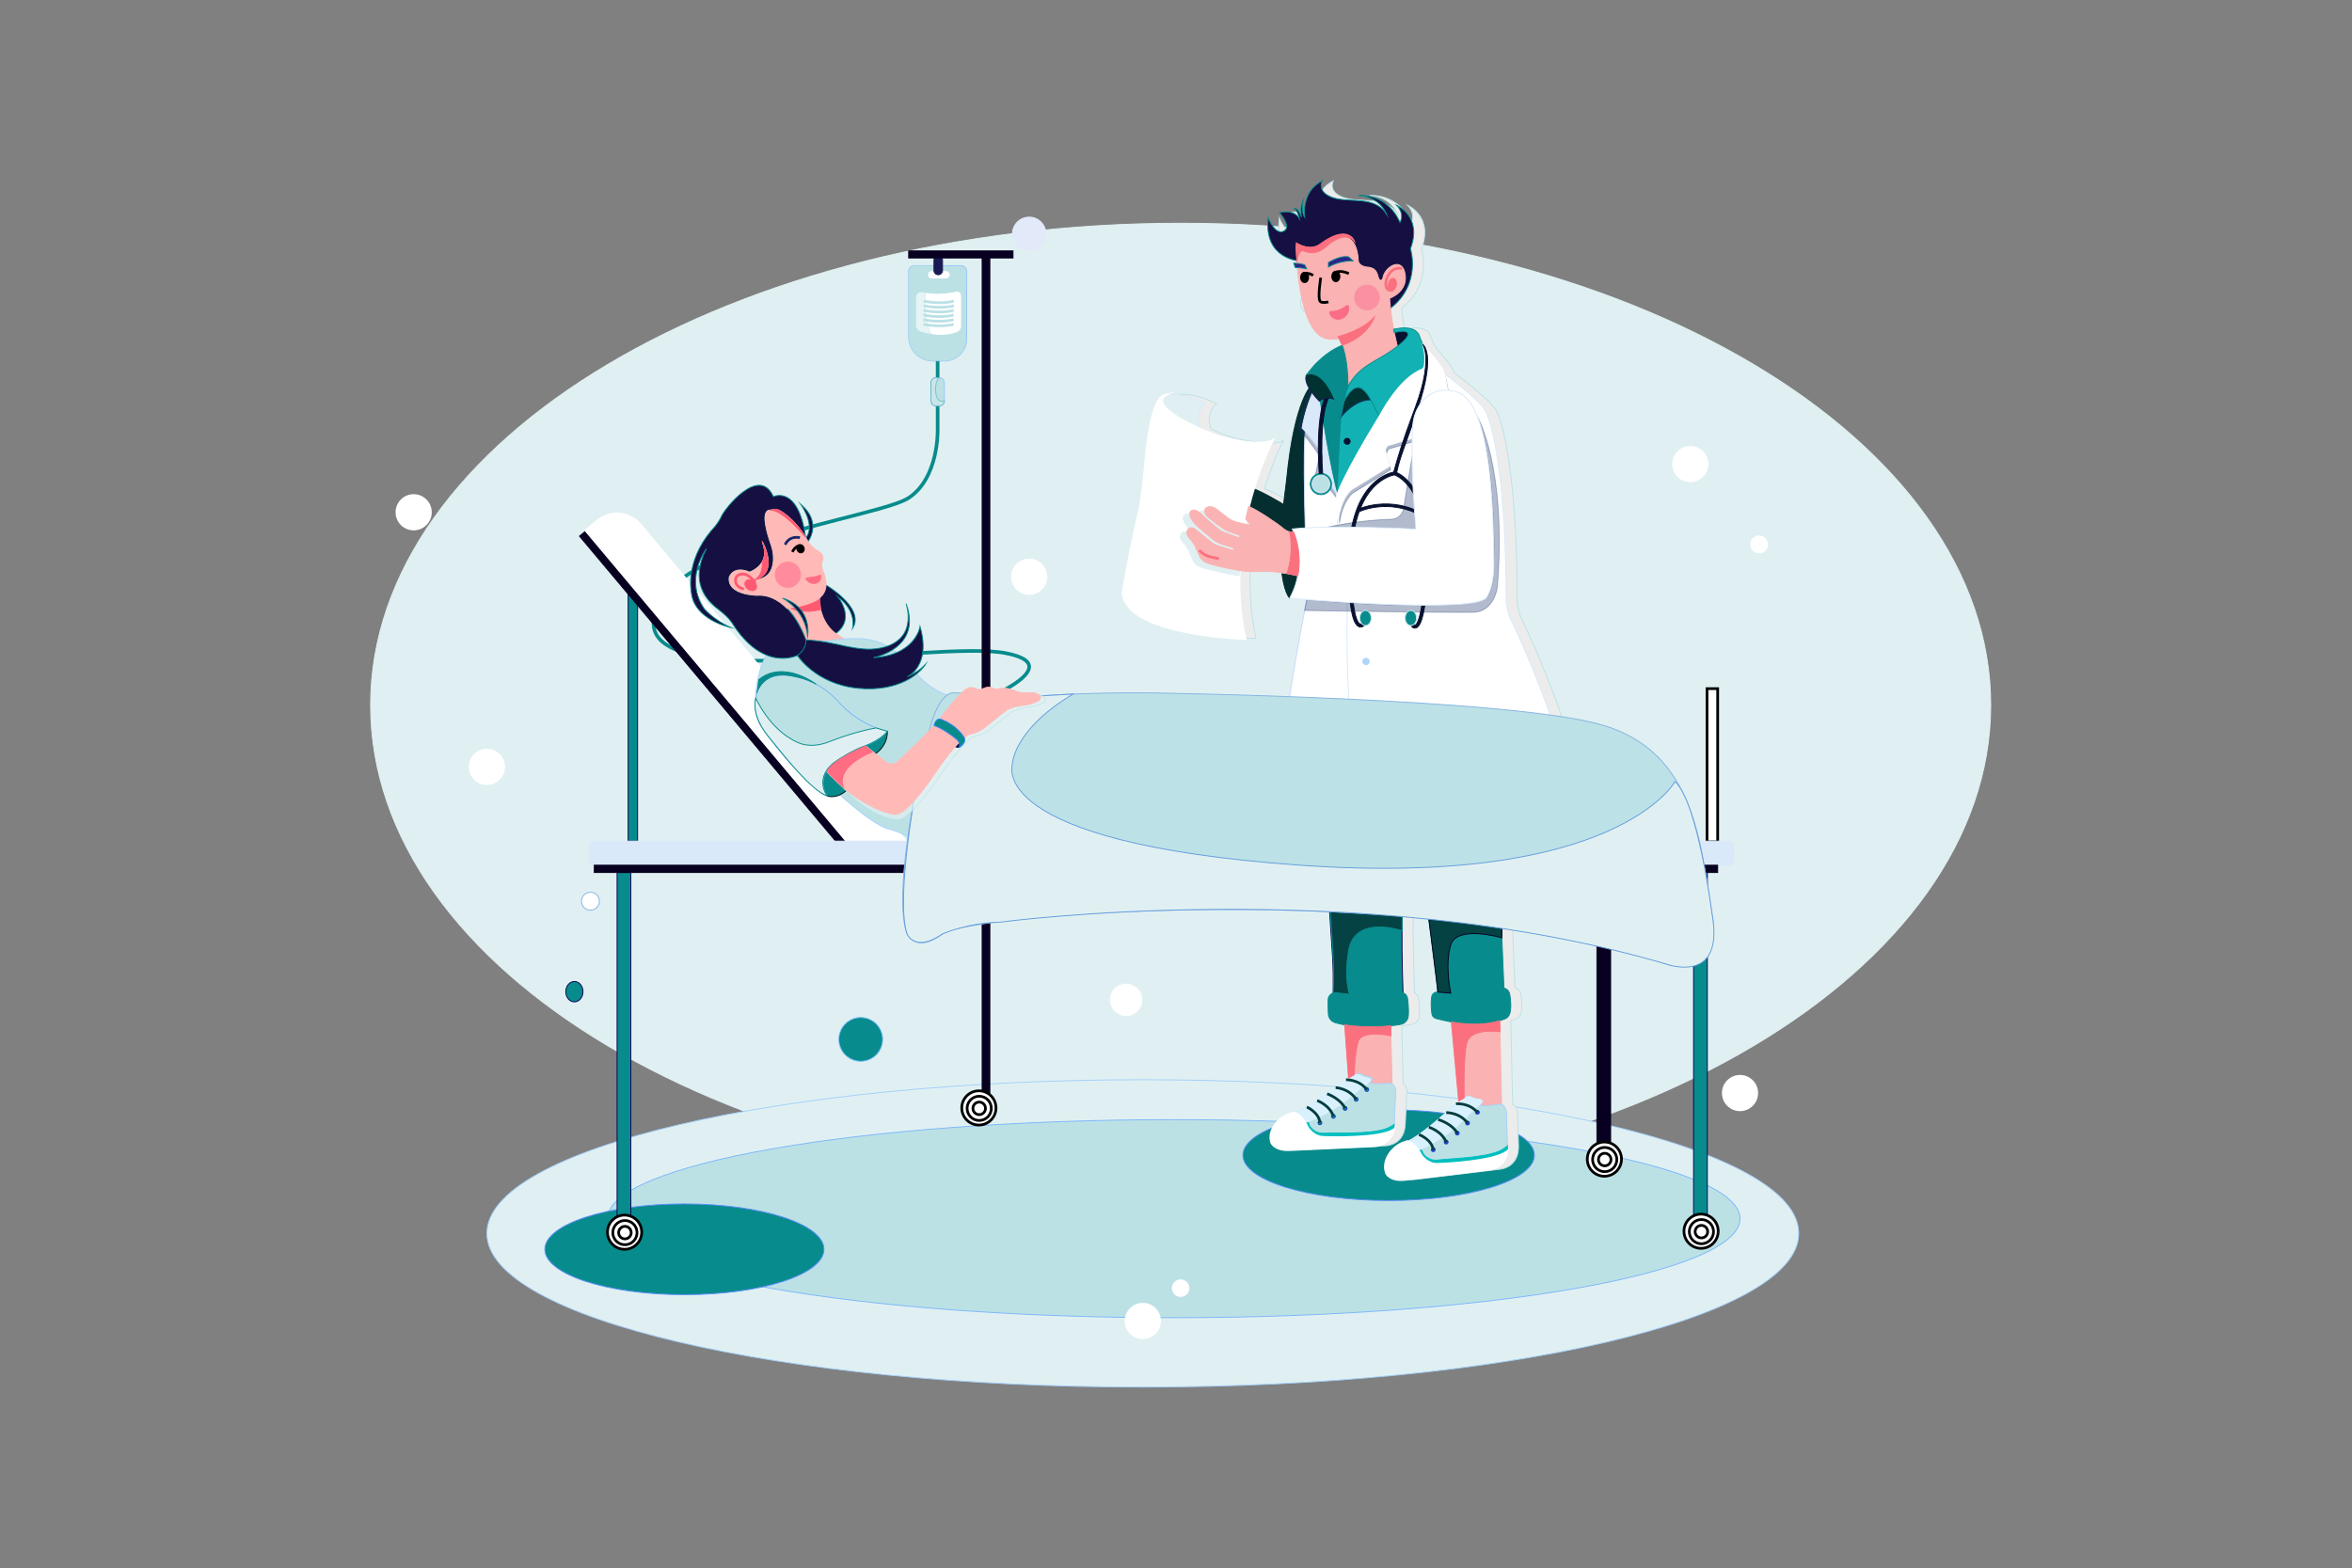 <svg width="2602" height="1735" viewBox="0 0 2602 1735" fill="none" xmlns="http://www.w3.org/2000/svg">
<rect x="0" y="0" width="2602" height="1735" fill="#808080" stroke="none"/>
<path d="M1306.16 1313.42C1801.1 1313.42 2202.33 1074.69 2202.33 780.209C2202.33 485.726 1801.1 247 1306.16 247C811.226 247 410 485.726 410 780.209C410 1074.69 811.226 1313.42 1306.16 1313.42Z" fill="#E0F0F2" stroke="#E0F0F2" stroke-miterlimit="10"/>
<path d="M1264.29 1534.81C1665.06 1534.81 1989.94 1458.68 1989.94 1364.77C1989.94 1270.86 1665.06 1194.74 1264.29 1194.74C863.525 1194.74 538.641 1270.86 538.641 1364.77C538.641 1458.68 863.525 1534.81 1264.29 1534.81Z" fill="#E0F0F2" stroke="#A4CFFA" stroke-miterlimit="10"/>
<path d="M1298.51 1458.07C1644.49 1458.07 1924.97 1409.01 1924.97 1348.48C1924.97 1287.96 1644.49 1238.89 1298.51 1238.89C952.522 1238.89 672.047 1287.96 672.047 1348.48C672.047 1409.01 952.522 1458.07 1298.51 1458.07Z" fill="#BCE1E5" stroke="#7CB6FA" stroke-miterlimit="10"/>
<path d="M757.15 1432.58C842.417 1432.58 911.539 1410.1 911.539 1382.37C911.539 1354.63 842.417 1332.15 757.15 1332.15C671.884 1332.15 602.762 1354.63 602.762 1382.37C602.762 1410.1 671.884 1432.58 757.15 1432.58Z" fill="#088B8C" stroke="#5A8EFA" stroke-miterlimit="10"/>
<path d="M1536.22 1328.43C1625.26 1328.43 1697.44 1305.95 1697.44 1278.22C1697.44 1250.48 1625.26 1228 1536.22 1228C1447.18 1228 1375 1250.48 1375 1278.22C1375 1305.95 1447.18 1328.43 1536.22 1328.43Z" fill="#088B8C" stroke="#5A8EFA" stroke-miterlimit="10"/>
<path d="M1681.84 681.82L1678.44 667.759C1678.93 536.362 1663.74 467.188 1654.69 453.289C1646.15 440.177 1613.05 415.778 1609.33 413.057C1609.15 412.733 1608.95 412.402 1608.75 412.065C1608.65 411.8 1608.56 411.552 1608.48 411.337C1605.6 404.327 1593.96 391.154 1589.63 386.393C1588.9 384.368 1587.75 382.519 1586.26 380.962C1585.25 378.771 1584.31 376.62 1583.52 374.591C1583.13 373.577 1582.79 372.546 1582.45 371.512C1581.59 368.866 1576.82 359.116 1553.94 364.361C1552.7 358.365 1551.5 349.362 1550.6 341.309L1550.95 340.802C1585.21 313.649 1572.6 275.184 1572.6 275.184C1586.18 239.304 1557.09 227.021 1557.09 227.021C1567.11 237.365 1560.97 246.092 1560.97 246.092C1546.43 212.799 1514.75 216.354 1514.75 216.354C1539.96 217.647 1546.32 237.445 1546.32 237.445C1533.41 215.437 1504.17 225.277 1485.67 218.294C1468.54 211.829 1475 200.192 1475 200.192C1451.09 212.152 1455.61 240.597 1455.61 240.597C1451.41 233.809 1454 221.203 1454 221.203C1449.8 229.284 1452.06 240.274 1452.06 240.274C1448.18 228.314 1443.66 230.9 1443.66 230.9C1447.86 232.193 1449.8 241.89 1449.8 241.89C1443.66 230.9 1427.82 235.264 1427.82 235.264C1427.82 235.264 1440.75 249.971 1433.4 255.143C1423.57 262.068 1415.22 241.082 1415.22 241.082C1411.02 278.062 1436.2 286.563 1447.15 288.509C1447.22 289.452 1447.3 290.419 1447.38 291.408C1445.15 291.16 1443.5 291.095 1443.5 291.095L1445.12 296.132C1445.98 296.089 1446.88 296.094 1447.8 296.133C1448.55 303.916 1449.66 312.647 1451.31 321.343C1449.31 321.519 1447.38 322.131 1445.64 323.136C1443.91 324.141 1442.42 325.514 1441.27 327.159C1440.13 328.804 1439.35 330.68 1439.01 332.655C1438.67 334.631 1438.77 336.657 1439.3 338.591C1439.82 340.524 1440.77 342.319 1442.07 343.847C1443.36 345.376 1444.98 346.601 1446.8 347.436C1448.62 348.271 1450.61 348.697 1452.61 348.682C1454.61 348.667 1456.59 348.212 1458.4 347.35C1463.91 361.467 1471.92 371.841 1483.57 371.994C1483.57 371.994 1486.71 372.48 1492.13 371.716C1492.22 371.857 1492.31 372.001 1492.4 372.148L1497.11 382.044C1488.9 385.326 1472.72 393.937 1457.87 414.5C1457.87 414.5 1454.2 418.697 1460.49 429.533C1454.94 437.366 1442.27 462.134 1435.58 530.543L1432.18 558.18C1432.18 558.18 1414.88 547.326 1399.01 540.654C1408.9 508.07 1419.7 487.714 1419.7 487.714C1401.88 496.28 1357.04 482.057 1357.04 482.057C1350.73 479.57 1345.07 477.199 1339.98 474.94C1332.5 456.892 1345.89 446.663 1345.89 446.663C1314.38 431.632 1300.81 437.45 1300.81 437.45C1284.33 441.329 1279.97 509.694 1278.51 524.725C1277.06 539.756 1274.15 559.15 1274.15 559.15C1261.06 615.394 1254.76 655.637 1254.76 655.637C1257.18 702.669 1389.52 706.547 1389.52 706.547C1384.01 681.5 1382.36 656.937 1383.14 633.84C1383.29 632.759 1383.61 631.735 1384.24 631.355C1386.04 631.625 1387.71 631.847 1389.22 632.01C1393.06 632.581 1396.96 632.745 1400.84 632.498C1402.31 632.475 1403.91 632.419 1405.61 632.316C1412.52 632.245 1419.43 632.534 1426.31 633.18C1427.63 633.33 1428.96 633.495 1430.31 633.676C1432.94 656.075 1438.97 661.94 1438.97 661.94C1438.97 661.94 1446.14 662.571 1457.88 663.473C1457.88 663.473 1457 667.798 1455.51 675.516C1446.82 720.504 1417.36 880.967 1419.85 974.701C1416.17 984.052 1447.61 988.247 1482.69 990.05L1483.92 1008.79L1483.92 1008.81L1483.93 1008.95C1483.94 1009.05 1483.95 1009.19 1483.96 1009.37L1483.98 1009.69C1484.01 1010.06 1484.04 1010.56 1484.08 1011.18L1484.13 1012.01C1484.16 1012.47 1484.2 1012.97 1484.23 1013.52L1485.59 1034.16C1485.66 1035.33 1485.74 1036.53 1485.82 1037.78L1486.06 1041.39C1486.11 1042.13 1486.16 1042.89 1486.21 1043.65L1486.74 1051.79C1486.74 1051.79 1487.96 1072.45 1487.05 1098.78L1487.05 1098.78V1098.79C1485.51 1099.28 1484.15 1100.22 1483.16 1101.51C1482.18 1102.79 1481.61 1104.35 1481.54 1105.97C1481.33 1111.39 1481.41 1116.83 1481.78 1122.25C1481.92 1124.4 1482.72 1126.45 1484.08 1128.13C1485.43 1129.8 1487.28 1131.01 1489.35 1131.6C1492.83 1132.59 1496.35 1133.39 1499.88 1134.05L1504.12 1192.76C1502.92 1193.57 1501.63 1194.5 1500.25 1195.58C1488.89 1204.43 1463.75 1222.97 1448.72 1229.86C1447.32 1230.51 1445.89 1231.09 1444.44 1231.59C1443.54 1231.9 1442.63 1232.15 1441.7 1232.33C1440.84 1232.5 1439.99 1232.71 1439.15 1232.97C1427.28 1236.67 1414.61 1250.45 1419.09 1264.25C1419.09 1264.25 1422.72 1272.91 1439.08 1272.09C1455.43 1271.27 1532.73 1267.82 1532.73 1267.82C1532.73 1267.82 1549.28 1267.8 1553.66 1250.69C1554.2 1248.52 1554.52 1246.3 1554.64 1244.07C1554.65 1243.89 1554.66 1243.71 1554.67 1243.53C1555.48 1224.6 1556.11 1212.9 1556.35 1208.67C1556.48 1206.65 1556.09 1204.63 1555.2 1202.81C1554.57 1201.44 1553.57 1200.29 1552.31 1199.47L1550.92 1141.91L1550.76 1135.09C1555.09 1134.59 1558.8 1134.02 1561.67 1133.53C1563.92 1133.14 1565.99 1132.01 1567.54 1130.33C1569.09 1128.64 1570.04 1126.5 1570.24 1124.22C1570.8 1118.06 1570.13 1110.48 1569.41 1104.87C1569.24 1103.55 1568.74 1102.29 1567.96 1101.22C1567.18 1100.15 1566.14 1099.29 1564.94 1098.72C1564.42 1086.14 1563.49 1059.44 1563.38 1029.95L1563.42 1013.66L1563.41 1013.66C1563.47 1006.13 1563.6 998.555 1563.81 991.11C1567.97 991.04 1570.36 990.979 1570.36 990.979L1574 979.064L1576.9 988.519C1581.02 988.372 1584.97 988.297 1588.75 988.294C1590.04 997.023 1591.43 1006.51 1592.8 1016.22L1601.78 1087.6C1602.13 1091.27 1602.42 1094.66 1602.64 1097.72C1601.06 1097.62 1599.51 1098.13 1598.29 1099.14C1597.07 1100.15 1596.27 1101.58 1596.07 1103.15C1595.23 1109.5 1595.35 1115.94 1596.42 1122.25C1596.62 1123.36 1597.12 1124.39 1597.88 1125.22C1598.64 1126.04 1599.61 1126.64 1600.7 1126.93C1606.8 1128.61 1612.55 1129.87 1617.97 1130.8L1625.92 1218.88C1624.69 1219.86 1623.36 1220.99 1621.93 1222.32C1611.29 1232.19 1587.64 1252.97 1573.19 1261.11C1571.84 1261.88 1570.46 1262.58 1569.04 1263.2C1568.18 1263.58 1567.29 1263.9 1566.38 1264.16C1565.53 1264.39 1564.7 1264.67 1563.88 1265C1552.33 1269.64 1540.75 1284.65 1546.28 1298.41C1546.28 1298.41 1550.57 1306.99 1566.82 1304.95C1583.07 1302.92 1659.89 1293.71 1659.89 1293.71C1659.89 1293.71 1676.4 1292.47 1679.44 1274.67C1679.82 1272.41 1679.97 1270.13 1679.91 1267.84C1679.91 1267.65 1679.91 1267.47 1679.9 1267.29C1679.25 1247.89 1678.98 1235.9 1678.9 1231.57C1678.88 1229.49 1678.33 1227.46 1677.3 1225.66C1676.47 1224.09 1675.12 1222.85 1673.48 1222.16L1671.61 1140.32L1671.36 1129.39V1129.38C1673.68 1128.71 1675.57 1128.04 1677 1127.48C1678.33 1126.95 1679.53 1126.12 1680.49 1125.06C1681.46 1123.99 1682.17 1122.72 1682.56 1121.34C1684.33 1115.17 1683.57 1106.72 1682.48 1100.23C1682.2 1098.58 1681.45 1097.04 1680.31 1095.81C1679.18 1094.58 1677.7 1093.71 1676.08 1093.31C1675.55 1081.77 1674.61 1060.84 1673.7 1037.66L1673.85 1025.79L1673.24 1025.72C1672.9 1016.54 1672.57 1007.21 1672.28 998.133C1762.14 1011.25 1774.91 993.1 1774.91 993.1C1759.4 835.035 1681.84 681.82 1681.84 681.82ZM1511.54 415.896C1511.16 416.334 1510.78 416.78 1510.41 417.234L1510.4 417.24C1510.04 417.684 1509.69 418.136 1509.34 418.597C1509.32 418.612 1509.31 418.625 1509.3 418.64C1510.02 417.691 1510.77 416.776 1511.54 415.896ZM1506.24 423.167C1506 423.556 1505.78 423.954 1505.55 424.354C1505.83 423.861 1506.11 423.375 1506.4 422.896C1506.35 422.987 1506.29 423.075 1506.24 423.167ZM1503.42 422.896C1503.41 422.787 1503.41 422.676 1503.41 422.565L1503.42 422.896ZM1503.38 421.483L1503.38 421.409C1503.38 421.433 1503.38 421.459 1503.38 421.483Z" fill="#ECECEC"/>
<path d="M1511.54 415.896C1511.16 416.334 1510.78 416.78 1510.41 417.234L1510.4 417.24C1510.04 417.684 1509.69 418.136 1509.34 418.597C1509.32 418.612 1509.31 418.625 1509.3 418.64C1510.02 417.691 1510.77 416.776 1511.54 415.896ZM1511.54 415.896C1513.17 414.029 1514.92 412.268 1516.78 410.623M1507.21 421.604C1507.25 421.542 1507.3 421.483 1507.34 421.421M1508.24 420.095C1508.26 420.06 1508.29 420.026 1508.31 419.992M1504.43 426.448C1504.5 426.313 1504.57 426.184 1504.64 426.05M1505.31 424.781C1505.37 424.66 1505.44 424.543 1505.51 424.422M1503.61 428.168C1503.59 427.947 1503.58 427.715 1503.56 427.478M1503.55 427.271C1503.54 427.078 1503.53 426.88 1503.52 426.676M1503.52 426.516C1503.51 426.266 1503.5 426.007 1503.49 425.741M1503.48 425.49C1503.47 425.282 1503.47 425.069 1503.46 424.852M1503.46 424.601C1503.45 424.317 1503.44 424.027 1503.43 423.727M1503.35 420.374C1503.35 420.304 1503.35 420.234 1503.35 420.164M1503.31 418.992L1503.3 418.842M1503.26 417.702C1503.26 417.638 1503.25 417.575 1503.25 417.511M1503.19 416.214C1503.19 416.138 1503.18 416.061 1503.18 415.984M1503.11 414.742C1503.11 414.68 1503.1 414.619 1503.1 414.556M1503.01 413.141C1503 413.037 1503 412.931 1502.99 412.826M1502.89 411.442C1502.88 411.391 1502.88 411.342 1502.88 411.291M1502.74 409.739C1502.73 409.616 1502.72 409.492 1502.71 409.368M1681.84 681.82L1678.44 667.759C1678.93 536.362 1663.74 467.188 1654.69 453.289C1646.15 440.177 1613.05 415.778 1609.33 413.057C1609.15 412.733 1608.95 412.402 1608.75 412.065C1608.65 411.8 1608.56 411.552 1608.48 411.337C1605.6 404.327 1593.96 391.154 1589.63 386.393C1588.9 384.368 1587.75 382.519 1586.26 380.962C1585.25 378.771 1584.31 376.62 1583.52 374.591C1583.13 373.577 1582.79 372.546 1582.45 371.512C1581.59 368.866 1576.82 359.116 1553.94 364.361C1552.7 358.365 1551.5 349.362 1550.6 341.309L1550.95 340.802C1585.21 313.649 1572.6 275.184 1572.6 275.184C1586.18 239.304 1557.09 227.021 1557.09 227.021C1567.11 237.365 1560.97 246.092 1560.97 246.092C1546.43 212.799 1514.75 216.354 1514.75 216.354C1539.96 217.647 1546.32 237.445 1546.32 237.445C1533.41 215.437 1504.17 225.277 1485.67 218.294C1468.54 211.829 1475 200.192 1475 200.192C1451.09 212.152 1455.61 240.597 1455.61 240.597C1451.41 233.809 1454 221.203 1454 221.203C1449.8 229.284 1452.06 240.274 1452.06 240.274C1448.18 228.314 1443.66 230.9 1443.66 230.9C1447.86 232.193 1449.8 241.89 1449.8 241.89C1443.66 230.9 1427.82 235.264 1427.82 235.264C1427.82 235.264 1440.75 249.971 1433.4 255.143C1423.57 262.068 1415.22 241.082 1415.22 241.082C1411.02 278.062 1436.2 286.563 1447.15 288.509C1447.22 289.452 1447.3 290.419 1447.38 291.408C1445.15 291.16 1443.5 291.095 1443.5 291.095L1445.12 296.132C1445.98 296.089 1446.88 296.094 1447.8 296.133C1448.55 303.916 1449.66 312.647 1451.31 321.343C1449.31 321.519 1447.38 322.131 1445.64 323.136C1443.91 324.141 1442.42 325.514 1441.27 327.159C1440.13 328.804 1439.35 330.68 1439.01 332.655C1438.67 334.631 1438.77 336.657 1439.3 338.591C1439.82 340.524 1440.77 342.319 1442.07 343.847C1443.36 345.376 1444.98 346.601 1446.8 347.436C1448.62 348.271 1450.61 348.697 1452.61 348.682C1454.61 348.667 1456.59 348.212 1458.4 347.35C1463.91 361.467 1471.92 371.841 1483.57 371.994C1483.57 371.994 1486.71 372.48 1492.13 371.716C1492.22 371.857 1492.31 372.001 1492.4 372.148L1497.11 382.044C1488.9 385.326 1472.72 393.937 1457.87 414.5C1457.87 414.5 1454.2 418.697 1460.49 429.533C1454.94 437.366 1442.27 462.134 1435.58 530.543L1432.18 558.18C1432.18 558.18 1414.88 547.326 1399.01 540.654C1408.9 508.07 1419.7 487.714 1419.7 487.714C1401.88 496.28 1357.04 482.057 1357.04 482.057C1350.73 479.57 1345.07 477.199 1339.98 474.94C1332.5 456.892 1345.89 446.663 1345.89 446.663C1314.38 431.632 1300.81 437.45 1300.81 437.45C1284.33 441.329 1279.97 509.694 1278.51 524.725C1277.06 539.756 1274.15 559.15 1274.15 559.15C1261.06 615.394 1254.76 655.637 1254.76 655.637C1257.18 702.669 1389.52 706.547 1389.52 706.547C1384.01 681.5 1382.36 656.937 1383.14 633.84C1383.29 632.759 1383.61 631.735 1384.24 631.355C1386.04 631.625 1387.71 631.847 1389.22 632.01C1393.06 632.581 1396.96 632.745 1400.84 632.498C1402.31 632.475 1403.91 632.419 1405.61 632.316C1412.52 632.245 1419.43 632.534 1426.31 633.18C1427.63 633.33 1428.96 633.495 1430.31 633.676C1432.94 656.075 1438.97 661.94 1438.97 661.94C1438.97 661.94 1446.14 662.571 1457.88 663.473C1457.88 663.473 1457 667.798 1455.51 675.516C1446.82 720.504 1417.36 880.967 1419.85 974.701C1416.17 984.052 1447.61 988.247 1482.69 990.05L1483.92 1008.79L1483.92 1008.81L1483.93 1008.95C1483.94 1009.05 1483.95 1009.19 1483.96 1009.37L1483.98 1009.69C1484.01 1010.06 1484.04 1010.56 1484.08 1011.18L1484.13 1012.01C1484.16 1012.47 1484.2 1012.97 1484.23 1013.52L1485.59 1034.16C1485.66 1035.33 1485.74 1036.53 1485.82 1037.78L1486.06 1041.39C1486.11 1042.13 1486.16 1042.89 1486.21 1043.65L1486.74 1051.79C1486.74 1051.79 1487.96 1072.45 1487.05 1098.78L1487.05 1098.78V1098.79C1485.51 1099.27 1484.15 1100.22 1483.16 1101.51C1482.18 1102.79 1481.61 1104.35 1481.54 1105.97C1481.33 1111.39 1481.41 1116.83 1481.78 1122.25C1481.92 1124.4 1482.72 1126.45 1484.08 1128.13C1485.43 1129.8 1487.28 1131.01 1489.35 1131.6C1492.83 1132.58 1496.35 1133.39 1499.88 1134.05L1504.12 1192.76C1502.92 1193.57 1501.63 1194.5 1500.25 1195.58C1488.89 1204.43 1463.75 1222.97 1448.72 1229.86C1447.32 1230.51 1445.89 1231.09 1444.44 1231.59C1443.54 1231.9 1442.63 1232.15 1441.7 1232.33C1440.84 1232.5 1439.99 1232.71 1439.15 1232.97C1427.28 1236.67 1414.61 1250.45 1419.09 1264.25C1419.09 1264.25 1422.72 1272.91 1439.08 1272.09C1455.43 1271.27 1532.73 1267.82 1532.73 1267.82C1532.73 1267.82 1549.28 1267.8 1553.66 1250.69C1554.2 1248.52 1554.52 1246.3 1554.64 1244.07C1554.65 1243.89 1554.66 1243.71 1554.67 1243.53C1555.48 1224.6 1556.11 1212.9 1556.35 1208.67C1556.48 1206.65 1556.09 1204.63 1555.2 1202.81C1554.57 1201.44 1553.57 1200.29 1552.31 1199.47L1550.92 1141.91L1550.76 1135.09C1555.09 1134.59 1558.8 1134.02 1561.67 1133.53C1563.92 1133.14 1565.99 1132.01 1567.54 1130.33C1569.09 1128.64 1570.04 1126.5 1570.24 1124.22C1570.8 1118.06 1570.13 1110.48 1569.41 1104.87C1569.24 1103.55 1568.74 1102.29 1567.96 1101.22C1567.18 1100.15 1566.14 1099.29 1564.94 1098.72C1564.42 1086.14 1563.49 1059.44 1563.38 1029.95L1563.42 1013.66L1563.41 1013.66C1563.47 1006.13 1563.6 998.555 1563.81 991.11C1567.97 991.04 1570.36 990.979 1570.36 990.979L1574 979.064L1576.9 988.519C1581.02 988.372 1584.97 988.297 1588.75 988.294C1590.04 997.023 1591.43 1006.51 1592.8 1016.22L1601.78 1087.6C1602.13 1091.27 1602.42 1094.66 1602.64 1097.72C1601.06 1097.62 1599.51 1098.13 1598.29 1099.14C1597.07 1100.15 1596.27 1101.58 1596.07 1103.15C1595.23 1109.5 1595.35 1115.94 1596.42 1122.25C1596.62 1123.36 1597.12 1124.39 1597.88 1125.22C1598.64 1126.04 1599.61 1126.64 1600.7 1126.93C1606.8 1128.61 1612.55 1129.87 1617.97 1130.8L1625.92 1218.88C1624.69 1219.86 1623.36 1220.99 1621.93 1222.32C1611.29 1232.19 1587.64 1252.97 1573.19 1261.11C1571.84 1261.88 1570.46 1262.58 1569.04 1263.2C1568.18 1263.58 1567.29 1263.9 1566.38 1264.16C1565.53 1264.39 1564.7 1264.67 1563.88 1265C1552.33 1269.64 1540.75 1284.65 1546.28 1298.41C1546.28 1298.41 1550.57 1306.99 1566.82 1304.95C1583.07 1302.92 1659.89 1293.71 1659.89 1293.71C1659.89 1293.71 1676.4 1292.47 1679.44 1274.67C1679.82 1272.41 1679.97 1270.13 1679.91 1267.84C1679.91 1267.65 1679.91 1267.47 1679.9 1267.29C1679.25 1247.89 1678.98 1235.9 1678.9 1231.57C1678.88 1229.49 1678.33 1227.46 1677.3 1225.66C1676.47 1224.09 1675.12 1222.85 1673.48 1222.16L1671.61 1140.32L1671.36 1129.39V1129.38C1673.68 1128.71 1675.57 1128.04 1677 1127.48C1678.33 1126.95 1679.53 1126.12 1680.49 1125.06C1681.46 1123.99 1682.17 1122.72 1682.56 1121.34C1684.33 1115.17 1683.56 1106.72 1682.48 1100.23C1682.2 1098.58 1681.45 1097.04 1680.31 1095.81C1679.18 1094.58 1677.7 1093.71 1676.08 1093.31C1675.55 1081.77 1674.61 1060.84 1673.7 1037.66L1673.85 1025.79L1673.24 1025.72C1672.9 1016.54 1672.57 1007.21 1672.28 998.133C1762.14 1011.25 1774.91 993.1 1774.91 993.1C1759.4 835.035 1681.84 681.82 1681.84 681.82ZM1506.24 423.167C1506 423.556 1505.78 423.954 1505.55 424.354C1505.83 423.861 1506.11 423.375 1506.4 422.896C1506.35 422.987 1506.29 423.075 1506.24 423.167ZM1503.42 422.896C1503.41 422.787 1503.41 422.676 1503.41 422.565L1503.42 422.896ZM1503.38 421.483L1503.38 421.409C1503.38 421.433 1503.38 421.459 1503.38 421.483Z" stroke="#BCE1E5" stroke-miterlimit="10"/>
<path d="M1439.83 289.083C1439.83 289.083 1397.65 288.114 1402.99 241.082C1402.99 241.082 1411.34 262.068 1421.17 255.143C1428.52 249.971 1415.59 235.264 1415.59 235.264C1415.59 235.264 1431.43 230.9 1437.57 241.89C1437.57 241.89 1435.63 232.193 1431.43 230.9C1431.43 230.9 1435.95 228.314 1439.83 240.274C1439.83 240.274 1437.57 229.284 1441.77 221.203C1441.77 221.203 1439.18 233.809 1443.38 240.597C1443.38 240.597 1438.86 212.152 1462.77 200.192C1462.77 200.192 1456.31 211.829 1473.44 218.294C1491.94 225.277 1521.18 215.437 1534.09 237.445C1534.09 237.445 1527.73 217.647 1502.52 216.354C1502.52 216.354 1534.2 212.799 1548.74 246.092C1548.74 246.092 1554.88 237.365 1544.86 227.021C1544.86 227.021 1573.95 239.304 1560.37 275.184C1560.37 275.184 1572.98 313.649 1538.72 340.802L1529.02 355.024L1439.83 289.083Z" fill="#150F42" stroke="#088B8C" stroke-miterlimit="10"/>
<path d="M1557.46 368.6C1555.26 365.168 1546.55 366.941 1542.46 367.998C1543.68 373.735 1544.91 379.057 1545.9 383.242C1553.77 377.147 1559.22 371.337 1557.46 368.6Z" fill="#08112F" stroke="#08112F" stroke-miterlimit="10"/>
<path d="M1542.47 367.999C1542.21 366.801 1541.96 365.589 1541.71 364.361C1539.59 354.061 1537.55 334.882 1537.02 326.902L1527.41 334.7L1475.61 366.589C1475.61 366.589 1480.56 370.204 1484.88 382.044C1487.12 388.178 1489.19 396.519 1490.32 407.712C1491.34 417.799 1491.07 424.201 1491.38 428.168C1493.41 423.711 1496.08 419.576 1499.31 415.896C1508.15 405.746 1519.86 399.975 1528.7 394.783C1534.67 391.293 1540.41 387.439 1545.9 383.242C1544.91 379.057 1543.68 373.735 1542.47 367.999Z" fill="#FAB2B2" stroke="#FAB2B2" stroke-miterlimit="10"/>
<path d="M1434 271.949C1434 271.949 1434.48 374.74 1471.33 375.224C1471.33 375.224 1496.64 379.153 1527.38 347.255C1530.61 343.895 1533.14 339.935 1534.85 335.601L1537.01 330.132C1537.01 330.132 1557.86 323.344 1554.46 303.223C1551.07 283.101 1531.2 295.465 1529.74 308.314C1529.74 308.314 1527.8 312.193 1525.62 308.799C1523.44 305.405 1524.89 297.647 1514.47 295.707C1514.47 295.707 1502.59 295.707 1502.59 287.465C1502.59 287.465 1502.35 256.919 1480.05 262.737C1480.05 262.737 1471.81 265.161 1460.18 273.404C1448.54 281.646 1434 271.949 1434 271.949Z" fill="#FAB2B2" stroke="#FAB2B2" stroke-miterlimit="10"/>
<path d="M1469.61 290.463C1469.61 290.463 1482.94 282.099 1492.03 284.281L1496.88 288.644C1496.88 288.644 1482.46 287.911 1469.61 295.554V290.463Z" fill="#2F248A" stroke="#088B8C" stroke-miterlimit="10"/>
<path d="M1431.27 291.095C1431.27 291.095 1438.9 291.397 1443.44 293.155L1445.57 297.485C1445.57 297.485 1438.24 295.859 1432.89 296.132L1431.27 291.095Z" fill="#2F248A" stroke="#088B8C" stroke-miterlimit="10"/>
<path d="M1477.83 310.702C1479.78 310.702 1481.37 308.542 1481.37 305.878C1481.37 303.214 1479.78 301.054 1477.83 301.054C1475.88 301.054 1474.29 303.214 1474.29 305.878C1474.29 308.542 1475.88 310.702 1477.83 310.702Z" fill="black" stroke="black" stroke-width="3" stroke-miterlimit="10"/>
<path d="M1475.32 302.75C1475.32 302.75 1480.63 297.378 1492.2 302.75" stroke="black" stroke-width="3" stroke-miterlimit="10"/>
<path d="M1446.76 306.983C1446.76 309.602 1445.2 311.726 1443.28 311.726C1441.36 311.726 1439.8 309.602 1439.8 306.983C1439.8 304.364 1441.36 302.241 1443.28 302.241C1445.2 302.241 1446.76 304.364 1446.76 306.983Z" fill="black" stroke="black" stroke-width="3" stroke-miterlimit="10"/>
<path d="M1442.02 302.716C1442.02 302.716 1446.29 301.041 1452.77 304.677" stroke="black" stroke-width="3" stroke-miterlimit="10"/>
<path d="M1461.15 307.265C1461.15 307.265 1456.91 332.236 1461.15 334.054C1461.15 334.054 1463.41 335.509 1469.61 334.054" stroke="black" stroke-width="3" stroke-miterlimit="10"/>
<path d="M1551 297.485C1551 297.485 1540.81 293.24 1534.73 306.872C1533.66 309.211 1533.11 311.76 1533.13 314.335C1533.21 318.037 1534.56 322.502 1540.98 320.983" stroke="#FA707F" stroke-width="3" stroke-miterlimit="10"/>
<path d="M1544.71 315.486C1544.1 319.223 1541.63 321.927 1539.21 321.525C1536.79 321.124 1535.33 317.769 1535.95 314.032C1536.57 310.295 1539.03 307.591 1541.45 307.992C1543.87 308.394 1545.33 311.749 1544.71 315.486Z" fill="#FA707F" stroke="#FA707F" stroke-miterlimit="10"/>
<path d="M1525.67 332.303C1527.4 324.941 1522.85 317.563 1515.48 315.825C1508.12 314.087 1500.75 318.647 1499.01 326.009C1497.27 333.371 1501.83 340.749 1509.19 342.487C1516.55 344.225 1523.93 339.665 1525.67 332.303Z" fill="#FA90A1" stroke="#FA90A1" stroke-miterlimit="10"/>
<path d="M1472.56 344.597C1475.75 344.687 1482.4 344.028 1489.69 338.283C1489.87 338.142 1490.08 338.05 1490.31 338.015C1490.53 337.981 1490.76 338.005 1490.97 338.086C1491.18 338.167 1491.37 338.302 1491.52 338.477C1491.66 338.653 1491.76 338.862 1491.8 339.086C1492.23 341.72 1492.24 346.325 1488.27 350.031C1486.87 351.374 1485.15 352.337 1483.27 352.828C1481.4 353.318 1479.42 353.319 1477.55 352.832C1476.01 352.445 1474.6 351.659 1473.46 350.553C1472.32 349.448 1471.5 348.062 1471.06 346.535C1470.99 346.306 1470.98 346.063 1471.03 345.827C1471.07 345.591 1471.17 345.369 1471.32 345.18C1471.46 344.99 1471.65 344.838 1471.87 344.737C1472.09 344.636 1472.33 344.588 1472.56 344.597Z" fill="#FA6D86" stroke="#FA6D86" stroke-miterlimit="10"/>
<path d="M1450.98 426.334C1450.98 426.334 1432.07 441.329 1423.35 530.543L1419.95 558.18C1419.95 558.18 1395.23 542.665 1377.78 537.331L1372.45 566.908L1411.71 594.545L1460.03 606.181L1451.46 461.693L1462.4 426.334H1450.98Z" fill="#042E2F" stroke="#042E2F" stroke-miterlimit="10"/>
<path d="M1445.64 468.966C1445.64 468.966 1440.12 465.087 1444.58 606.181L1445.64 663.473C1445.64 663.473 1404.71 864.886 1407.62 974.701C1407.62 974.701 1429.43 942.702 1526.86 959.429L1518.54 474.36L1462.4 426.334L1445.64 468.966Z" fill="white"/>
<path d="M1445.64 468.966C1445.64 468.966 1440.12 465.087 1444.58 606.181L1445.64 663.473C1445.64 663.473 1404.71 864.886 1407.62 974.701C1407.62 974.701 1429.43 942.702 1526.86 959.429L1518.54 474.36L1462.4 426.334L1445.64 468.966Z" fill="url(#paint0_linear)"/>
<path d="M1445.64 468.966C1445.64 468.966 1440.12 465.087 1444.58 606.181L1445.64 663.473C1445.64 663.473 1404.71 864.886 1407.62 974.701C1407.62 974.701 1429.43 942.702 1526.86 959.429L1518.54 474.36L1462.4 426.334L1445.64 468.966Z" stroke="#C4D8F9" stroke-miterlimit="10"/>
<path d="M1454.83 438.677L1490.81 434.531L1485.4 554.98L1468.51 532.689L1454.83 438.677Z" fill="#088B8C" stroke="#2C5CD6" stroke-miterlimit="10"/>
<path d="M1596.75 412.804C1596.75 412.804 1633.41 439.39 1642.46 453.289C1651.51 467.188 1666.7 536.362 1666.21 667.759L1669.61 681.82C1669.61 681.82 1747.17 835.035 1762.68 993.099C1762.68 993.099 1736.5 955.28 1627.92 960.129L1519.33 964.978C1519.33 964.978 1485.14 854.154 1490.81 651.758L1479.58 593.575V574.504C1479.58 574.504 1473.76 541.695 1520.78 499.512C1567.8 457.33 1596.75 412.804 1596.75 412.804Z" fill="white"/>
<path d="M1596.75 412.804C1596.75 412.804 1633.41 439.39 1642.46 453.289C1651.51 467.188 1666.7 536.362 1666.21 667.759L1669.61 681.82C1669.61 681.82 1747.17 835.035 1762.68 993.099C1762.68 993.099 1736.5 955.28 1627.92 960.129L1519.33 964.978C1519.33 964.978 1485.14 854.154 1490.81 651.758L1479.58 593.575V574.504C1479.58 574.504 1473.76 541.695 1520.78 499.512C1567.8 457.33 1596.75 412.804 1596.75 412.804Z" fill="url(#paint1_linear)"/>
<path d="M1596.75 412.804C1596.75 412.804 1633.41 439.39 1642.46 453.289C1651.51 467.188 1666.7 536.362 1666.21 667.759L1669.61 681.82C1669.61 681.82 1747.17 835.035 1762.68 993.099C1762.68 993.099 1736.5 955.28 1627.92 960.129L1519.33 964.978C1519.33 964.978 1485.14 854.154 1490.81 651.758L1479.58 593.575V574.504C1479.58 574.504 1473.76 541.695 1520.78 499.512C1567.8 457.33 1596.75 412.804 1596.75 412.804Z" stroke="#D9E9F9" stroke-miterlimit="10"/>
<path opacity="0.33" d="M1445.64 663.473C1445.64 663.473 1614.7 679.033 1643.91 661.94C1643.91 661.94 1653.53 655.216 1652.64 618.303C1652.64 618.303 1654.69 512.085 1634.72 461.693C1634.72 461.693 1666.69 516.781 1656.74 646.956C1656.39 651.941 1655.13 656.819 1653.02 661.347C1649.56 668.641 1642.86 677.066 1630.34 677.478C1608.08 678.211 1443.27 675.516 1443.27 675.516L1445.64 663.473Z" fill="#18336A" stroke="#18336A" stroke-miterlimit="10"/>
<path opacity="0.33" d="M1562.18 505.554L1566.35 585.333C1566.35 585.333 1493.09 582.442 1468.51 583.288C1491.86 578.236 1515.61 575.296 1539.49 574.505C1542.72 574.411 1545.82 573.19 1548.24 571.052C1550.67 568.915 1552.27 565.996 1552.76 562.802C1554.43 552.146 1557.4 533.684 1562.18 505.554Z" fill="#18336A" stroke="#18336A" stroke-miterlimit="10"/>
<path opacity="0.33" d="M1455.09 444.471C1455.09 444.471 1471.72 525.695 1480.44 553.493C1480.44 553.493 1465.11 531.099 1455.09 526.251L1459.29 506.533L1458.81 502.816C1458.81 502.816 1444.75 482.29 1436.02 474.209C1438.61 459.482 1443.07 445.144 1449.27 431.542L1455.09 444.471Z" fill="#18336A" stroke="#18336A" stroke-miterlimit="10"/>
<path d="M1459.54 443.915C1459.54 443.915 1470.85 520.523 1479.58 548.322C1479.58 548.322 1469.56 530.543 1459.54 525.695L1463.74 505.977L1463.26 502.26C1463.26 502.26 1449.2 481.734 1440.47 473.653C1443.06 458.926 1447.51 444.588 1453.72 430.986L1459.54 443.915Z" fill="#D9E9F9" stroke="#D9E9F9" stroke-miterlimit="10"/>
<path d="M1472.8 538.264C1474.29 531.923 1470.37 525.568 1464.03 524.071C1457.69 522.574 1451.33 526.501 1449.84 532.843C1448.34 539.185 1452.26 545.539 1458.61 547.036C1464.95 548.533 1471.3 544.606 1472.8 538.264Z" fill="#088B8C" stroke="#088B8C" stroke-miterlimit="10"/>
<path d="M1461.32 545.341C1466.72 545.341 1471.1 540.959 1471.1 535.554C1471.1 530.148 1466.72 525.766 1461.32 525.766C1455.91 525.766 1451.53 530.148 1451.53 535.554C1451.53 540.959 1455.91 545.341 1461.32 545.341Z" fill="#BCE1E5" stroke="#D9E9F9" stroke-miterlimit="10"/>
<path d="M1459.42 523.902C1459.2 521.021 1454.14 453.109 1469.61 433.36L1472.6 435.702C1458.04 454.295 1463.16 522.918 1463.21 523.609L1459.42 523.902Z" fill="#08112F" stroke="#08112F" stroke-miterlimit="10"/>
<path d="M1445.64 414.5C1445.64 414.5 1438.86 422.258 1459.54 443.915C1459.54 443.915 1466.97 436.157 1480.22 443.915L1475.05 414.5C1475.05 414.5 1458.25 401.571 1445.64 414.5Z" fill="#003232" stroke="#181A51" stroke-miterlimit="10"/>
<path d="M1532.26 426.334L1494.21 422.83C1494.2 422.851 1494.19 422.871 1494.17 422.892C1494.12 422.984 1494.06 423.074 1494 423.167C1493.76 423.577 1491.65 427.585 1491.38 428.168C1489.15 433.17 1487.67 438.477 1487.01 443.915C1487.01 443.915 1490.37 436.62 1495.21 432.149C1496.06 431.355 1496.99 430.654 1497.98 430.058C1500.59 428.532 1503.47 428.122 1506.4 430.016C1510.68 432.778 1513.81 437.43 1516.45 442.355C1497.88 442.392 1483.25 461.693 1483.25 461.693C1483.25 461.693 1479.58 519.553 1479.58 548.322L1483.25 553.493C1483.25 553.493 1500.91 509.21 1536.13 475.916L1532.26 426.334Z" fill="#12B2B4" stroke="#088B8C" stroke-miterlimit="10"/>
<path d="M1506.4 430.016C1503.47 428.122 1500.59 428.533 1497.98 430.058C1496.99 430.654 1496.06 431.355 1495.21 432.149C1490.37 436.62 1487.01 443.915 1487.01 443.915L1483.25 461.693C1483.25 461.693 1497.88 442.392 1516.45 442.355C1513.81 437.43 1510.68 432.778 1506.4 430.016Z" fill="#003232" stroke="#18336A" stroke-miterlimit="10"/>
<path d="M1491.19 423.029C1491.1 419.245 1490.98 414.259 1490.32 407.712C1489.19 396.519 1487.12 388.178 1484.88 382.044C1476.67 385.326 1460.49 393.937 1445.64 414.5C1445.64 414.5 1466.89 403.51 1483.25 461.693L1487.01 443.915C1487.67 438.477 1489.15 433.17 1491.38 428.168C1491.27 426.776 1491.23 425.075 1491.19 423.029Z" fill="#088B8C" stroke="#088B8C" stroke-miterlimit="10"/>
<path d="M1571.29 374.591C1570.9 373.577 1570.56 372.546 1570.22 371.512C1569.36 368.866 1564.59 359.116 1541.71 364.361C1541.96 365.587 1542.21 366.8 1542.47 367.999C1546.55 366.941 1555.26 365.168 1557.46 368.6C1559.22 371.337 1553.77 377.147 1545.9 383.242C1540.41 387.439 1534.67 391.293 1528.7 394.783C1519.86 399.975 1508.15 405.746 1499.31 415.896L1499.31 415.897C1498.93 416.334 1498.55 416.78 1498.18 417.234L1498.17 417.24C1497.81 417.684 1497.46 418.136 1497.11 418.597C1497.09 418.612 1497.08 418.626 1497.07 418.64C1496.74 419.081 1496.41 419.531 1496.08 419.988C1496.06 420.024 1496.03 420.059 1496.01 420.096C1495.7 420.529 1495.4 420.971 1495.11 421.419C1495.07 421.481 1495.02 421.542 1494.98 421.605C1494.72 422.006 1494.47 422.417 1494.21 422.83C1494.2 422.851 1494.19 422.871 1494.18 422.892C1494.12 422.985 1494.06 423.074 1494.01 423.167C1493.76 423.577 1493.52 423.998 1493.28 424.421C1493.22 424.542 1493.14 424.659 1493.08 424.781C1492.85 425.196 1492.63 425.622 1492.41 426.048C1492.34 426.183 1492.27 426.313 1492.2 426.449C1491.92 427.012 1491.65 427.585 1491.38 428.168C1489.15 433.17 1487.67 438.477 1487.01 443.915C1487.01 443.915 1490.37 436.62 1495.21 432.149C1496.06 431.355 1496.99 430.654 1497.98 430.058C1500.59 428.533 1503.47 428.122 1506.4 430.016C1510.68 432.778 1513.81 437.43 1516.45 442.355C1519.99 448.957 1522.66 456.051 1526.04 459.754C1526.04 459.754 1528.06 461.37 1533.87 450.703C1539.69 440.036 1567.81 408.359 1588.49 407.712C1588.49 407.712 1576.66 388.374 1571.29 374.591Z" fill="#12B2B4" stroke="#088B8C" stroke-miterlimit="10"/>
<path opacity="0.33" d="M1577.99 389.065C1577.99 389.065 1594.91 407.127 1598.47 415.786C1602.02 424.444 1608.16 475.516 1608.16 475.516L1536.09 496.85L1533.51 502.022L1538.36 519.8L1496.99 545.336C1496.99 545.336 1485.36 553.094 1481.8 578.953V552.77C1481.8 552.77 1488.48 531.163 1529.9 463.743C1529.9 463.743 1550.15 424.21 1575.11 414.158C1576.02 413.798 1576.82 413.218 1577.45 412.47C1578.08 411.723 1578.51 410.831 1578.71 409.876C1579.49 406.011 1580.19 398.885 1577.99 389.065Z" fill="#18336A" stroke="#18336A" stroke-miterlimit="10"/>
<path d="M1575.77 384.616C1575.77 384.616 1592.69 402.679 1596.25 411.337C1599.8 419.995 1605.94 471.067 1605.94 471.067L1533.87 492.401L1531.29 497.573L1536.13 515.351L1494.77 540.887C1494.77 540.887 1483.13 548.645 1479.58 574.504V548.322C1479.58 548.322 1486.26 526.715 1527.68 459.294C1527.68 459.294 1547.92 419.761 1572.89 409.709C1573.79 409.349 1574.6 408.769 1575.23 408.022C1575.85 407.274 1576.29 406.383 1576.48 405.427C1577.27 401.562 1577.97 394.436 1575.77 384.616Z" fill="white" stroke="white" stroke-width="3" stroke-miterlimit="10"/>
<path d="M1576.1 569.39C1573.23 557.468 1568.95 547.323 1563.37 539.237C1556.1 528.687 1548.56 524.401 1545.12 522.882C1549.15 504.121 1554.29 494.473 1568.59 451.781C1589 390.808 1574.44 381.961 1574.03 380.957C1575.62 384.286 1576.66 387.854 1577.09 391.519C1578.26 401.475 1576.91 420.871 1566 450.003C1549.72 493.492 1547 504.505 1541.84 522.314C1538.41 523.027 1527.75 525.935 1517.44 536.601C1510.23 544.056 1504.45 553.792 1500.26 565.539C1495.06 580.114 1492.3 597.86 1492.06 618.283C1491.5 664.887 1495.31 690.175 1503.36 693.443C1503.96 693.69 1504.6 693.818 1505.24 693.82C1506.68 693.793 1508.05 693.203 1509.06 692.176L1506.67 689.872C1506.4 690.144 1506.06 690.333 1505.69 690.419C1505.32 690.504 1504.94 690.481 1504.58 690.353C1502.23 689.36 1494.63 681.234 1495.38 618.323C1495.65 595.802 1499.01 578.824 1503.65 566.068C1510.18 563.39 1517.07 561.662 1524.09 560.936C1535.85 559.633 1553.82 560.35 1573.03 570.98C1576.03 583.8 1577.81 600.359 1576.94 621.629C1574.34 685.6 1566.96 691.199 1565.51 691.671C1564.88 691.877 1564.34 691.222 1564.29 691.166L1561.62 693.146C1562.05 693.713 1562.59 694.177 1563.22 694.505C1563.85 694.833 1564.54 695.016 1565.25 695.041C1565.66 695.04 1566.08 694.977 1566.47 694.852C1569.71 693.854 1572.32 688.857 1574.45 679.576C1577.24 667.395 1579.2 647.944 1580.26 621.764C1581.07 601.814 1579.67 584.193 1576.1 569.39ZM1523.78 558.105C1517.38 558.787 1511.1 560.241 1505.05 562.436C1509.46 551.637 1514.77 544.184 1519.64 539.105C1530.12 528.166 1540.62 525.82 1542.62 525.461C1544.33 526.08 1552.79 529.608 1560.83 541.407C1564.75 547.159 1568.94 555.474 1572.09 567.249C1557.25 559.481 1540.43 556.299 1523.78 558.105Z" fill="#08112F" stroke="#08112F" stroke-miterlimit="10"/>
<path d="M1426.74 661.94C1426.74 661.94 1419.5 654.91 1417.42 626.788C1417.42 626.788 1423.83 592.363 1429.65 585.333C1429.65 585.333 1445.4 593.333 1450.73 606.181L1449.52 642.304C1449.52 642.304 1437.4 657.334 1426.74 661.94Z" fill="#042E2F" stroke="#042E2F" stroke-miterlimit="10"/>
<path d="M1333.66 446.663C1302.15 431.632 1288.58 437.45 1288.58 437.45C1275 442.299 1279.37 484.967 1279.37 484.967H1333.66C1315.24 460.724 1333.66 446.663 1333.66 446.663Z" fill="#E0F0F2" stroke="#D9E9F9" stroke-miterlimit="10"/>
<path d="M1344.81 482.057C1264.42 450.369 1288.58 437.45 1288.58 437.45C1272.1 441.329 1267.74 509.694 1266.28 524.725C1264.83 539.756 1261.92 559.15 1261.92 559.15C1248.83 615.394 1242.53 655.637 1242.53 655.637C1244.95 702.669 1377.29 706.547 1377.29 706.547C1371.56 680.545 1370 655.06 1371 631.199C1371.75 613.973 1373.78 596.827 1377.06 579.9C1377.42 578.043 1377.79 576.206 1378.16 574.389C1379.17 569.538 1380.24 564.84 1381.37 560.294C1392.23 516.451 1407.47 487.714 1407.47 487.714C1389.65 496.28 1344.81 482.057 1344.81 482.057Z" fill="white" stroke="white" stroke-width="3" stroke-miterlimit="10"/>
<path d="M1426.78 592.69C1426.78 592.69 1419.67 595.438 1412.56 589.296C1405.45 583.155 1388.68 571.114 1379.27 567.222C1378.15 571.763 1383.39 575.979 1382.38 580.829C1383.68 582.12 1373.58 581.583 1374.86 583.176C1375.03 583.386 1375.13 583.643 1375.15 583.911C1375.16 584.179 1375.1 584.446 1374.95 584.673C1374.81 584.901 1374.6 585.078 1374.35 585.179C1374.1 585.281 1373.83 585.302 1373.56 585.24L1369.83 584.349L1361.67 582.398C1357.51 581.406 1353.62 579.529 1350.25 576.897L1339.04 568.124C1339.04 568.124 1331.77 562.144 1326.44 566.993C1326.44 566.993 1322.92 571.357 1329.71 577.054C1334.37 580.965 1341.6 586.247 1345.67 589.174C1347.67 590.611 1349.87 591.751 1352.2 592.558L1362.94 596.285C1363.31 596.404 1363.64 596.622 1363.89 596.914C1364.14 597.207 1364.31 597.563 1364.37 597.944C1364.42 598.158 1364.4 598.38 1364.33 598.586C1364.26 598.791 1364.13 598.973 1363.96 599.111C1363.79 599.249 1363.59 599.338 1363.37 599.367C1363.16 599.397 1362.94 599.367 1362.74 599.28L1347.12 593.556C1344.9 592.743 1342.84 591.555 1341.02 590.044L1329.85 580.77C1327.63 578.935 1325.51 576.973 1323.51 574.895C1320.7 571.953 1315.48 567.407 1311.53 569.175C1305.83 571.72 1310.8 580.205 1315.89 585.296C1319.41 588.817 1329.19 596.86 1334.89 601.487C1337.69 603.756 1340.89 605.472 1344.33 606.542L1357.46 610.63C1357.46 610.63 1359.28 613.176 1355.88 613.297L1339.87 608.151C1337.24 607.306 1334.79 605.981 1332.64 604.243L1314.97 589.945C1313.73 588.913 1312.16 588.363 1310.55 588.394C1308.57 588.46 1306.35 589.482 1305.83 593.539C1305.83 593.539 1304.86 596.084 1310.07 601.782C1312.34 604.292 1314.2 607.147 1315.57 610.239C1316.26 611.786 1317.04 613.544 1317.77 615.236C1319.77 619.843 1320.74 624.206 1327.53 627.115C1332.91 629.424 1358.01 635.067 1370.81 637.073C1370.81 637.073 1370.37 631.049 1372.67 631.199C1377.89 632.392 1383.26 632.83 1388.6 632.498C1397.09 631.892 1421.2 632.466 1435.74 637.073L1442.29 625.418L1426.78 592.69Z" fill="#E0F0F2" stroke="#E0F0F2" stroke-miterlimit="10"/>
<path d="M1434.01 588.242C1434.01 588.242 1426.9 590.989 1419.79 584.848C1412.68 578.706 1390.78 564.187 1381.37 560.295C1380.25 564.836 1379.18 569.534 1378.16 574.389C1379.55 575.763 1380.86 577.212 1382.09 578.728C1382.26 578.937 1382.36 579.194 1382.38 579.462C1382.39 579.731 1382.32 579.997 1382.18 580.225C1382.04 580.452 1381.82 580.629 1381.58 580.731C1381.33 580.832 1381.05 580.854 1380.79 580.792L1377.06 579.901L1368.89 577.95C1364.74 576.957 1360.84 575.081 1357.48 572.448L1346.27 563.675C1346.27 563.675 1338.99 557.696 1333.66 562.544C1333.66 562.544 1330.15 566.908 1336.93 572.605C1341.59 576.516 1348.82 581.798 1352.9 584.725C1354.9 586.163 1357.1 587.302 1359.42 588.109L1370.17 591.836C1370.54 591.955 1370.87 592.173 1371.12 592.465C1371.37 592.758 1371.54 593.114 1371.6 593.496C1371.65 593.709 1371.63 593.931 1371.56 594.137C1371.49 594.343 1371.36 594.524 1371.19 594.662C1371.02 594.8 1370.82 594.889 1370.6 594.919C1370.38 594.948 1370.16 594.918 1369.96 594.831L1354.35 589.108C1352.13 588.294 1350.06 587.106 1348.24 585.595L1337.08 576.322C1334.86 574.486 1332.74 572.524 1330.74 570.447C1327.92 567.504 1322.71 562.958 1318.76 564.726C1313.06 567.272 1318.03 575.757 1323.12 580.848C1326.64 584.368 1336.42 592.412 1342.12 597.038C1344.91 599.308 1348.12 601.024 1351.56 602.093L1364.69 606.182C1364.69 606.182 1366.51 608.727 1363.11 608.848L1347.09 603.702C1344.46 602.857 1342.01 601.532 1339.87 599.794L1322.2 585.496C1320.96 584.465 1319.39 583.914 1317.77 583.945C1315.8 584.011 1313.57 585.033 1313.06 589.09C1313.06 589.09 1312.09 591.636 1317.3 597.333C1319.57 599.844 1321.42 602.698 1322.8 605.79C1323.49 607.337 1324.26 609.095 1325 610.788C1327 615.394 1327.97 619.758 1334.75 622.667C1340.14 624.976 1358.2 629.194 1371 631.199C1374.32 631.72 1377.29 632.093 1379.59 632.243C1384.56 632.613 1389.54 632.613 1394.5 632.243C1402.98 631.637 1425.04 633.576 1439.58 638.182L1449.52 620.97L1434.01 588.242Z" fill="#FAB2B2" stroke="#FAB2B2" stroke-miterlimit="10"/>
<path d="M1613.86 434.531C1613.86 434.531 1587.77 422.941 1570.99 447.377C1566.3 454.298 1563.54 462.34 1562.98 470.679C1561.9 485.333 1560.93 519.575 1566.35 585.333C1566.35 585.333 1471.34 580.484 1429.65 585.333C1429.65 585.333 1448.55 622.182 1426.74 661.94C1426.74 661.94 1625.01 679.395 1643.91 661.94C1643.91 661.94 1653.61 651.274 1652.64 618.303C1651.67 585.333 1652.64 451.007 1613.86 434.531Z" fill="white"/>
<path d="M1613.86 434.531C1613.86 434.531 1587.77 422.941 1570.99 447.377C1566.3 454.298 1563.54 462.34 1562.98 470.679C1561.9 485.333 1560.93 519.575 1566.35 585.333C1566.35 585.333 1471.34 580.484 1429.65 585.333C1429.65 585.333 1448.55 622.182 1426.74 661.94C1426.74 661.94 1625.01 679.395 1643.91 661.94C1643.91 661.94 1653.61 651.274 1652.64 618.303C1651.67 585.333 1652.64 451.007 1613.86 434.531Z" fill="url(#paint2_linear)"/>
<path d="M1613.86 434.531C1613.86 434.531 1587.77 422.941 1570.99 447.377C1566.3 454.298 1563.54 462.34 1562.98 470.679C1561.9 485.333 1560.93 519.575 1566.35 585.333C1566.35 585.333 1471.34 580.484 1429.65 585.333C1429.65 585.333 1448.55 622.182 1426.74 661.94C1426.74 661.94 1625.01 679.395 1643.91 661.94C1643.91 661.94 1653.61 651.274 1652.64 618.303C1651.67 585.333 1652.64 451.007 1613.86 434.531Z" stroke="#D9E9F9" stroke-miterlimit="10"/>
<path d="M1762.68 993.1C1762.68 993.1 1747.18 1015.13 1630.11 993.1C1630.11 993.1 1605.39 987.064 1564.67 988.519L1561.77 979.064L1558.13 990.979C1558.13 990.979 1399.62 995.064 1407.62 974.701L1425.07 925.975L1594.49 909.975C1594.49 909.975 1754.19 956.954 1762.68 993.1Z" fill="#080020" stroke="#080020" stroke-miterlimit="10"/>
<path d="M1467 949.091L1474.35 1061.09C1474.35 1061.09 1475.8 1085.81 1474.35 1115.63H1552.87C1552.87 1115.63 1547.06 997.089 1555.78 944L1467 949.091Z" fill="#088B8C" stroke="#080057" stroke-miterlimit="10"/>
<path d="M1569.76 944.156C1569.76 944.156 1590.12 1072.15 1590.85 1106.33L1664.29 1102.7C1664.29 1102.7 1657.74 966.701 1659.2 934.702L1569.76 944.156Z" fill="#088B8C" stroke="#088B8C" stroke-miterlimit="10"/>
<path d="M1604.95 1122.07L1615.39 1237.71L1661.62 1238.68L1658.94 1121.1L1604.95 1122.07Z" fill="#FAB2B2" stroke="#FAB2B2" stroke-miterlimit="10"/>
<path d="M1665.07 1225.66C1663.74 1223.37 1661.38 1221.12 1657.42 1221.95C1649.95 1223.5 1641.17 1223.98 1636.29 1223.05C1636.29 1223.05 1641.22 1219.65 1639.37 1217.36C1639.09 1217.02 1638.68 1216.81 1638.24 1216.76C1636.4 1216.52 1630.41 1215.65 1627.7 1213.96C1626.97 1213.49 1626.12 1213.23 1625.26 1213.23C1622.83 1213.29 1617.92 1214.7 1609.7 1222.32C1599.06 1232.19 1575.41 1252.97 1560.96 1261.11C1559.61 1261.88 1558.23 1262.58 1556.81 1263.2C1555.95 1263.58 1555.06 1263.9 1554.15 1264.16C1553.3 1264.39 1552.47 1264.67 1551.65 1265C1540.1 1269.64 1528.52 1284.65 1534.05 1298.41C1534.05 1298.41 1538.34 1306.99 1554.59 1304.95C1570.84 1302.92 1647.66 1293.71 1647.66 1293.71C1647.66 1293.71 1664.17 1292.47 1667.21 1274.67C1667.58 1272.41 1667.74 1270.13 1667.68 1267.84C1667.68 1267.65 1667.67 1267.47 1667.67 1267.29C1667.02 1247.89 1666.75 1235.9 1666.67 1231.57C1666.64 1229.49 1666.1 1227.46 1665.07 1225.66Z" fill="#BCE1E5" stroke="#A8D1FB" stroke-miterlimit="10"/>
<path d="M1590.91 1283.58C1579.38 1285.1 1574.33 1276.12 1574.33 1276.12C1573.72 1274.51 1572.98 1272.95 1572.1 1271.47C1570.78 1272.05 1569.61 1272.53 1568.63 1272.91C1569.95 1274.79 1571.16 1276.76 1572.23 1278.79C1572.23 1278.79 1579.04 1288.56 1589.76 1288.35C1600.49 1288.15 1652.08 1285.39 1667.21 1274.67C1667.58 1272.41 1667.74 1270.13 1667.68 1267.84C1664.77 1270.4 1661.47 1272.47 1657.9 1273.99C1640.56 1281.28 1602.44 1282.06 1590.91 1283.58Z" fill="#00BEBF" stroke="#00BEBF" stroke-miterlimit="10"/>
<path d="M1639.37 1217.36C1639.08 1217.02 1638.68 1216.81 1638.23 1216.76C1636.39 1216.52 1630.41 1215.65 1627.7 1213.96C1626.97 1213.49 1626.12 1213.23 1625.26 1213.23C1622.83 1213.29 1617.92 1214.7 1609.7 1222.32C1599.06 1232.19 1575.41 1252.97 1560.96 1261.11C1559.61 1261.88 1558.23 1262.58 1556.81 1263.2C1559.28 1263.81 1563.7 1265.92 1568.63 1272.91C1569.61 1272.52 1570.78 1272.05 1572.1 1271.47C1583 1266.74 1604.92 1255.2 1626.29 1231.98C1626.29 1231.98 1632.02 1225.48 1636.29 1223.05C1636.29 1223.05 1641.22 1219.65 1639.37 1217.36Z" fill="#D9F1FF" stroke="#D9F1FF" stroke-miterlimit="10"/>
<path d="M1589.77 1288.35C1579.04 1288.56 1572.24 1278.79 1572.24 1278.79C1571.16 1276.76 1569.95 1274.79 1568.63 1272.91C1563.7 1265.92 1559.29 1263.81 1556.81 1263.2C1555.95 1263.58 1555.06 1263.9 1554.15 1264.16C1553.3 1264.39 1552.47 1264.67 1551.65 1265C1540.1 1269.64 1528.52 1284.65 1534.05 1298.41C1534.05 1298.41 1538.34 1306.99 1554.59 1304.95C1570.84 1302.92 1647.66 1293.71 1647.66 1293.71C1647.66 1293.71 1664.17 1292.47 1667.21 1274.67C1652.08 1285.39 1600.49 1288.15 1589.77 1288.35Z" fill="white" stroke="white" stroke-width="3" stroke-miterlimit="10"/>
<path d="M1587.71 1271.95C1587.75 1272.37 1587.66 1272.79 1587.46 1273.16C1587.26 1273.53 1586.95 1273.83 1586.58 1274.02C1586.21 1274.22 1585.79 1274.3 1585.37 1274.26C1584.95 1274.21 1584.55 1274.05 1584.23 1273.78C1583.91 1273.52 1583.67 1273.16 1583.54 1272.76C1583.42 1272.36 1583.42 1271.93 1583.54 1271.52C1583.66 1271.12 1583.89 1270.76 1584.22 1270.49C1584.54 1270.22 1584.93 1270.05 1585.35 1270.01C1585.92 1269.95 1586.49 1270.12 1586.93 1270.49C1587.38 1270.85 1587.66 1271.38 1587.71 1271.95Z" fill="#1D3EC7" stroke="#1D3EC7" stroke-miterlimit="10"/>
<path d="M1602 1263.52C1602.04 1263.94 1601.95 1264.36 1601.75 1264.73C1601.55 1265.1 1601.24 1265.4 1600.87 1265.6C1600.5 1265.79 1600.08 1265.88 1599.66 1265.83C1599.24 1265.79 1598.84 1265.63 1598.52 1265.36C1598.19 1265.09 1597.96 1264.73 1597.83 1264.33C1597.71 1263.93 1597.71 1263.5 1597.83 1263.1C1597.95 1262.7 1598.18 1262.34 1598.51 1262.07C1598.83 1261.8 1599.22 1261.63 1599.64 1261.58C1600.21 1261.53 1600.78 1261.7 1601.22 1262.06C1601.67 1262.43 1601.95 1262.95 1602 1263.52Z" fill="#1D3EC7" stroke="#1D3EC7" stroke-miterlimit="10"/>
<path d="M1614.28 1253.61C1614.32 1254.03 1614.23 1254.45 1614.03 1254.82C1613.83 1255.19 1613.52 1255.49 1613.15 1255.68C1612.78 1255.88 1612.35 1255.96 1611.94 1255.92C1611.52 1255.88 1611.12 1255.71 1610.8 1255.44C1610.47 1255.18 1610.23 1254.82 1610.11 1254.42C1609.99 1254.02 1609.98 1253.59 1610.1 1253.18C1610.22 1252.78 1610.46 1252.42 1610.78 1252.15C1611.11 1251.88 1611.5 1251.71 1611.92 1251.67C1612.49 1251.61 1613.06 1251.78 1613.5 1252.15C1613.94 1252.51 1614.22 1253.04 1614.28 1253.61Z" fill="#1D3EC7" stroke="#1D3EC7" stroke-miterlimit="10"/>
<path d="M1625.71 1242.49C1625.75 1242.91 1625.66 1243.33 1625.46 1243.7C1625.26 1244.07 1624.95 1244.37 1624.58 1244.56C1624.21 1244.76 1623.78 1244.84 1623.37 1244.8C1622.95 1244.76 1622.55 1244.59 1622.23 1244.33C1621.9 1244.06 1621.66 1243.7 1621.54 1243.3C1621.42 1242.9 1621.41 1242.47 1621.53 1242.06C1621.65 1241.66 1621.89 1241.3 1622.21 1241.03C1622.53 1240.76 1622.93 1240.6 1623.35 1240.55C1623.92 1240.49 1624.49 1240.67 1624.93 1241.03C1625.37 1241.39 1625.65 1241.92 1625.71 1242.49Z" fill="#1D3EC7" stroke="#1D3EC7" stroke-miterlimit="10"/>
<path d="M1636.57 1230.53C1636.61 1230.95 1636.52 1231.37 1636.32 1231.74C1636.11 1232.11 1635.81 1232.41 1635.44 1232.6C1635.06 1232.8 1634.64 1232.88 1634.22 1232.84C1633.81 1232.8 1633.41 1232.63 1633.09 1232.37C1632.76 1232.1 1632.52 1231.74 1632.4 1231.34C1632.28 1230.94 1632.27 1230.51 1632.39 1230.11C1632.51 1229.7 1632.75 1229.34 1633.07 1229.07C1633.39 1228.8 1633.79 1228.64 1634.21 1228.59C1634.78 1228.53 1635.35 1228.71 1635.79 1229.07C1636.23 1229.43 1636.51 1229.96 1636.57 1230.53Z" fill="#1D3EC7" stroke="#1D3EC7" stroke-miterlimit="10"/>
<path d="M1569.82 1255.42C1569.82 1255.42 1583.88 1260.64 1585.59 1272.18" stroke="#043D3E" stroke-width="3" stroke-miterlimit="10"/>
<path d="M1580.7 1247.26C1580.7 1247.26 1594.87 1251.35 1599.88 1263.76" stroke="#043D3E" stroke-width="3" stroke-miterlimit="10"/>
<path d="M1591.05 1238.79C1591.05 1238.79 1606.13 1243.01 1612.16 1253.84" stroke="#043D3E" stroke-width="3" stroke-miterlimit="10"/>
<path d="M1599.93 1231.13C1599.93 1231.13 1614.56 1230.68 1623.59 1242.72" stroke="#043D3E" stroke-width="3" stroke-miterlimit="10"/>
<path d="M1610.73 1221.38C1610.73 1221.38 1624.81 1219.77 1634.45 1230.76" stroke="#043D3E" stroke-width="3" stroke-miterlimit="10"/>
<path d="M1486.85 1123.04L1492.66 1203.53H1540.17L1538.23 1123.04H1486.85Z" fill="#FAB2B2" stroke="#FAB2B2" stroke-miterlimit="10"/>
<path d="M1542.97 1202.81C1541.81 1200.48 1539.64 1198.12 1535.62 1198.64C1528.05 1199.62 1519.26 1199.46 1514.47 1198.2C1514.47 1198.2 1519.64 1195.24 1517.97 1192.88C1517.71 1192.53 1517.32 1192.29 1516.88 1192.21C1515.06 1191.85 1509.16 1190.57 1506.59 1188.74C1505.89 1188.22 1505.07 1187.91 1504.2 1187.85C1501.79 1187.73 1496.78 1188.74 1488.01 1195.58C1476.66 1204.43 1451.52 1222.97 1436.49 1229.86C1435.09 1230.51 1433.66 1231.09 1432.2 1231.59C1431.31 1231.9 1430.4 1232.15 1429.47 1232.33C1428.61 1232.5 1427.76 1232.71 1426.92 1232.97C1415.05 1236.67 1402.38 1250.45 1406.85 1264.25C1406.85 1264.25 1410.49 1272.91 1426.84 1272.09C1443.2 1271.28 1520.5 1267.82 1520.5 1267.82C1520.5 1267.82 1537.05 1267.8 1541.42 1250.69C1541.96 1248.52 1542.29 1246.3 1542.4 1244.07C1542.41 1243.89 1542.43 1243.71 1542.43 1243.53C1543.24 1224.6 1543.88 1212.9 1544.12 1208.67C1544.25 1206.65 1543.86 1204.63 1542.97 1202.81Z" fill="#BCE1E5" stroke="#A8D1FB" stroke-miterlimit="10"/>
<path d="M1464.67 1253.89C1453.06 1254.54 1448.7 1245.43 1448.7 1245.43C1448.22 1243.81 1447.59 1242.25 1446.83 1240.75C1445.46 1241.21 1444.27 1241.59 1443.26 1241.9C1444.44 1243.82 1445.49 1245.82 1446.41 1247.88C1446.41 1247.88 1452.47 1257.88 1463.17 1258.45C1473.88 1259.02 1525.53 1260.04 1541.43 1250.69C1541.97 1248.52 1542.29 1246.3 1542.41 1244.07C1539.3 1246.35 1535.85 1248.14 1532.19 1249.35C1514.35 1255.21 1476.29 1253.24 1464.67 1253.89Z" fill="#00BEBF" stroke="#00BEBF" stroke-miterlimit="10"/>
<path d="M1515.77 1194.04C1515.5 1193.69 1515.11 1193.45 1514.68 1193.38C1512.86 1193.01 1506.96 1191.74 1504.38 1189.9C1503.69 1189.38 1502.87 1189.07 1502 1189.01C1499.58 1188.89 1494.57 1189.91 1485.81 1196.74C1474.46 1205.59 1449.32 1224.13 1434.29 1231.02C1432.89 1231.67 1431.46 1232.25 1430 1232.75C1432.42 1233.53 1436.66 1235.89 1441.06 1243.06C1442.06 1242.75 1443.26 1242.37 1444.62 1241.91C1455.85 1238.08 1478.58 1228.41 1501.62 1207.34C1501.62 1207.34 1507.82 1201.42 1512.26 1199.36C1512.26 1199.36 1517.44 1196.4 1515.77 1194.04Z" fill="#D9F1FF" stroke="#D9F1FF" stroke-miterlimit="10"/>
<path d="M1463.17 1258.45C1452.46 1257.88 1446.41 1247.88 1446.41 1247.88C1445.48 1245.82 1444.43 1243.82 1443.26 1241.9C1438.87 1234.73 1434.62 1232.37 1432.2 1231.59C1431.31 1231.9 1430.4 1232.15 1429.47 1232.33C1428.61 1232.5 1427.76 1232.71 1426.92 1232.97C1415.05 1236.67 1402.38 1250.45 1406.85 1264.25C1406.85 1264.25 1410.49 1272.91 1426.84 1272.09C1443.2 1271.28 1520.5 1267.82 1520.5 1267.82C1520.5 1267.82 1537.05 1267.8 1541.42 1250.69C1525.53 1260.04 1473.88 1259.02 1463.17 1258.45Z" fill="white" stroke="white" stroke-width="3" stroke-miterlimit="10"/>
<path d="M1462.36 1242.33C1462.38 1242.75 1462.26 1243.17 1462.04 1243.53C1461.82 1243.89 1461.5 1244.17 1461.11 1244.35C1460.73 1244.52 1460.3 1244.58 1459.88 1244.51C1459.47 1244.45 1459.08 1244.26 1458.77 1243.97C1458.46 1243.68 1458.24 1243.31 1458.15 1242.9C1458.05 1242.49 1458.08 1242.05 1458.22 1241.66C1458.37 1241.26 1458.63 1240.92 1458.98 1240.67C1459.32 1240.43 1459.73 1240.29 1460.15 1240.27C1460.72 1240.25 1461.27 1240.46 1461.68 1240.84C1462.1 1241.23 1462.34 1241.76 1462.36 1242.33Z" fill="#088B8C" stroke="#1D3EC7" stroke-miterlimit="10"/>
<path d="M1477.24 1235.15C1477.26 1235.57 1477.15 1235.99 1476.93 1236.35C1476.7 1236.71 1476.38 1237 1476 1237.17C1475.61 1237.35 1475.18 1237.4 1474.77 1237.34C1474.35 1237.27 1473.96 1237.08 1473.65 1236.79C1473.34 1236.5 1473.13 1236.13 1473.03 1235.72C1472.93 1235.31 1472.96 1234.88 1473.11 1234.48C1473.26 1234.08 1473.52 1233.74 1473.86 1233.49C1474.2 1233.25 1474.61 1233.11 1475.03 1233.09C1475.31 1233.08 1475.59 1233.13 1475.86 1233.23C1476.12 1233.32 1476.36 1233.47 1476.56 1233.66C1476.77 1233.86 1476.94 1234.08 1477.05 1234.34C1477.17 1234.6 1477.23 1234.87 1477.24 1235.15Z" fill="#088B8C" stroke="#1D3EC7" stroke-miterlimit="10"/>
<path d="M1490.23 1226.38C1490.25 1226.8 1490.14 1227.22 1489.91 1227.58C1489.69 1227.94 1489.37 1228.22 1488.98 1228.4C1488.6 1228.57 1488.17 1228.63 1487.75 1228.56C1487.34 1228.49 1486.95 1228.3 1486.64 1228.02C1486.33 1227.73 1486.12 1227.36 1486.02 1226.94C1485.92 1226.53 1485.95 1226.1 1486.1 1225.71C1486.24 1225.31 1486.51 1224.97 1486.85 1224.72C1487.19 1224.47 1487.6 1224.33 1488.02 1224.32C1488.59 1224.3 1489.14 1224.5 1489.55 1224.89C1489.97 1225.28 1490.21 1225.81 1490.23 1226.38Z" fill="#088B8C" stroke="#1D3EC7" stroke-miterlimit="10"/>
<path d="M1502.46 1216.37C1502.48 1216.79 1502.37 1217.21 1502.14 1217.57C1501.92 1217.93 1501.6 1218.21 1501.21 1218.39C1500.83 1218.57 1500.4 1218.62 1499.99 1218.56C1499.57 1218.49 1499.18 1218.3 1498.87 1218.01C1498.56 1217.72 1498.35 1217.35 1498.25 1216.94C1498.15 1216.53 1498.18 1216.1 1498.33 1215.7C1498.47 1215.3 1498.74 1214.96 1499.08 1214.71C1499.42 1214.47 1499.83 1214.33 1500.25 1214.31C1500.82 1214.29 1501.37 1214.5 1501.78 1214.88C1502.2 1215.27 1502.44 1215.8 1502.46 1216.37Z" fill="#088B8C" stroke="#1D3EC7" stroke-miterlimit="10"/>
<path d="M1514.19 1205.5C1514.2 1205.93 1514.09 1206.34 1513.87 1206.7C1513.65 1207.06 1513.33 1207.35 1512.94 1207.52C1512.56 1207.7 1512.13 1207.76 1511.71 1207.69C1511.29 1207.62 1510.91 1207.43 1510.6 1207.14C1510.29 1206.85 1510.07 1206.48 1509.98 1206.07C1509.88 1205.66 1509.91 1205.23 1510.05 1204.83C1510.2 1204.44 1510.46 1204.09 1510.81 1203.85C1511.15 1203.6 1511.56 1203.46 1511.98 1203.44C1512.54 1203.42 1513.1 1203.63 1513.51 1204.02C1513.92 1204.4 1514.17 1204.94 1514.19 1205.5Z" fill="#088B8C" stroke="#1D3EC7" stroke-miterlimit="10"/>
<path d="M1445.75 1224.95C1445.75 1224.95 1459.39 1231.04 1460.23 1242.41" stroke="#043D3E" stroke-width="3" stroke-miterlimit="10"/>
<path d="M1457.21 1217.78C1457.21 1217.78 1471.04 1222.78 1475.11 1235.23" stroke="#043D3E" stroke-width="3" stroke-miterlimit="10"/>
<path d="M1468.18 1210.28C1468.18 1210.28 1482.89 1215.47 1488.1 1226.45" stroke="#043D3E" stroke-width="3" stroke-miterlimit="10"/>
<path d="M1477.61 1203.46C1477.61 1203.46 1492.22 1204.07 1500.33 1216.45" stroke="#043D3E" stroke-width="3" stroke-miterlimit="10"/>
<path d="M1489.11 1194.74C1489.11 1194.74 1503.27 1194.18 1512.05 1205.58" stroke="#043D3E" stroke-width="3" stroke-miterlimit="10"/>
<path d="M1478.43 1098.52C1490.31 1100.39 1514.52 1102.66 1548.24 1098.03C1549.28 1097.89 1550.33 1097.95 1551.34 1098.22C1552.35 1098.49 1553.3 1098.95 1554.13 1099.59C1554.97 1100.22 1555.66 1101.01 1556.19 1101.92C1556.71 1102.83 1557.05 1103.83 1557.18 1104.87C1557.9 1110.48 1558.57 1118.06 1558.01 1124.22C1557.81 1126.5 1556.86 1128.64 1555.31 1130.33C1553.75 1132.01 1551.69 1133.14 1549.44 1133.53C1536.27 1135.8 1505.32 1139.61 1477.12 1131.6C1475.05 1131.01 1473.2 1129.8 1471.85 1128.13C1470.49 1126.45 1469.68 1124.4 1469.54 1122.25C1469.18 1116.83 1469.1 1111.39 1469.31 1105.97C1469.35 1104.85 1469.64 1103.77 1470.14 1102.77C1470.64 1101.78 1471.34 1100.9 1472.2 1100.2C1473.06 1099.49 1474.06 1098.98 1475.14 1098.69C1476.21 1098.4 1477.33 1098.34 1478.43 1098.52Z" fill="#088B8C" stroke="#088B8C" stroke-miterlimit="10"/>
<path d="M1590.83 1097.75C1602.73 1099.24 1631.13 1101.44 1659.42 1093.39C1660.58 1093.05 1661.8 1092.97 1663 1093.14C1664.2 1093.31 1665.34 1093.74 1666.37 1094.38C1667.39 1095.03 1668.26 1095.88 1668.93 1096.89C1669.6 1097.9 1670.05 1099.04 1670.25 1100.23C1671.33 1106.72 1672.1 1115.17 1670.33 1121.34C1669.93 1122.72 1669.23 1123.99 1668.26 1125.06C1667.3 1126.12 1666.1 1126.95 1664.77 1127.48C1655.96 1130.96 1630.1 1138.36 1588.47 1126.93C1587.38 1126.64 1586.41 1126.04 1585.65 1125.22C1584.89 1124.39 1584.39 1123.36 1584.19 1122.25C1583.12 1115.94 1583 1109.5 1583.84 1103.15C1584.05 1101.51 1584.91 1100.02 1586.22 1099.01C1587.53 1097.99 1589.18 1097.54 1590.83 1097.75Z" fill="#088B8C" stroke="#088B8C" stroke-miterlimit="10"/>
<path d="M1326.63 608.848L1327.09 609.32C1330.43 612.807 1334.72 615.229 1339.43 616.284L1348.45 618.303" stroke="#FA707F" stroke-width="3" stroke-miterlimit="10"/>
<path d="M1526.86 761.616C1526.86 761.616 1578.47 772.488 1630.34 758.912V788.974C1630.34 788.974 1572.69 805.944 1526.86 788.974V761.616Z" fill="white" stroke="white" stroke-width="3" stroke-miterlimit="10"/>
<path d="M1437.89 754.064C1437.89 754.064 1450.52 761.337 1479.35 762.306V784.125C1479.35 784.125 1445.16 784.125 1437.89 775.397V754.064Z" fill="white" stroke="white" stroke-width="3" stroke-miterlimit="10"/>
<path d="M1514.72 731.881C1514.72 732.577 1514.52 733.256 1514.13 733.834C1513.75 734.412 1513.2 734.863 1512.55 735.129C1511.91 735.395 1511.21 735.465 1510.52 735.329C1509.84 735.193 1509.22 734.859 1508.72 734.367C1508.23 733.875 1507.9 733.249 1507.76 732.567C1507.63 731.885 1507.7 731.178 1507.96 730.536C1508.23 729.894 1508.68 729.345 1509.26 728.959C1509.84 728.572 1510.51 728.366 1511.21 728.366C1512.14 728.366 1513.04 728.736 1513.7 729.396C1514.35 730.055 1514.72 730.949 1514.72 731.881Z" fill="#B0D4F9" stroke="#B0D4F9" stroke-miterlimit="10"/>
<path d="M1518.54 892.127C1520.65 892.127 1522.36 890.418 1522.36 888.309C1522.36 886.2 1520.65 884.491 1518.54 884.491C1516.43 884.491 1514.72 886.2 1514.72 888.309C1514.72 890.418 1516.43 892.127 1518.54 892.127Z" stroke="black" stroke-width="3" stroke-miterlimit="10"/>
<path d="M1490.36 491.674C1492.22 491.674 1493.72 490.172 1493.72 488.32C1493.72 486.468 1492.22 484.967 1490.36 484.967C1488.51 484.967 1487.01 486.468 1487.01 488.32C1487.01 490.172 1488.51 491.674 1490.36 491.674Z" fill="#08112F" stroke="#08112F" stroke-miterlimit="10"/>
<path d="M1510.63 692.156C1514.1 692.156 1516.9 688.431 1516.9 683.836C1516.9 679.241 1514.1 675.516 1510.63 675.516C1507.17 675.516 1504.36 679.241 1504.36 683.836C1504.36 688.431 1507.17 692.156 1510.63 692.156Z" fill="#088B8C" stroke="#BCE1E5" stroke-miterlimit="10"/>
<path d="M1560.79 692.156C1564.26 692.156 1567.06 688.431 1567.06 683.836C1567.06 679.241 1564.26 675.516 1560.79 675.516C1557.33 675.516 1554.52 679.241 1554.52 683.836C1554.52 688.431 1557.33 692.156 1560.79 692.156Z" fill="#088B8C" stroke="#BCE1E5" stroke-miterlimit="10"/>
<path d="M1481.37 372.148C1481.37 372.148 1507.75 365.492 1520.5 350.677C1520.5 350.677 1514.61 371.488 1484.88 382.044L1480.17 372.148H1481.37Z" fill="#FA707F" stroke="#FA707F" stroke-miterlimit="10"/>
<path d="M1434.01 268.719L1434.41 280.541L1434.92 288.509C1434.92 288.509 1436.95 275.781 1442.02 277.608C1447.08 279.435 1455.7 282.772 1466.82 273.04C1477.94 263.308 1490.99 257.393 1498.64 267.441C1498.64 267.441 1492.47 246.454 1460.19 270.174C1460.19 270.174 1450.68 278.578 1434.01 268.719Z" fill="#FA707F" stroke="#FA707F" stroke-miterlimit="10"/>
<path d="M1426.74 588.479C1426.74 588.479 1431.96 610.125 1423.82 634.546L1435.74 637.073C1435.74 637.073 1441.39 614.569 1431.17 588.805L1426.74 588.479Z" fill="#FA707F" stroke="#FA707F" stroke-miterlimit="10"/>
<path d="M1471.69 1008.79L1551.18 1013.66L1551.15 1029.95C1551.15 1029.95 1502.68 1012.68 1492.83 1047.71C1492.83 1047.71 1486 1075.85 1492.83 1100.15L1478.43 1098.52C1477.23 1098.2 1475.96 1098.3 1474.82 1098.78C1474.82 1098.78 1476.35 1079.84 1474.51 1051.79C1472.67 1023.74 1471.69 1008.79 1471.69 1008.79Z" fill="#044243" stroke="#088B8C" stroke-miterlimit="10"/>
<path d="M1580.57 1016.22L1661.62 1025.79L1661.47 1037.66C1661.47 1037.66 1611.86 1023.21 1604.95 1045.45C1598.04 1067.69 1604.95 1098.96 1604.95 1098.96L1590.83 1097.75L1580.57 1016.22Z" fill="#044243" stroke="#080020" stroke-miterlimit="10"/>
<path d="M1487.64 1134.05C1487.64 1134.05 1510.71 1137.99 1538.52 1135.09L1538.79 1146.11C1538.79 1146.11 1506.41 1138.87 1502.46 1152.77C1498.51 1166.68 1498.19 1189.23 1498.19 1189.23L1491.89 1192.76L1487.64 1134.05Z" fill="#FA707F" stroke="#FA707F" stroke-miterlimit="10"/>
<path d="M1605.74 1130.81C1605.74 1130.81 1635.16 1137.14 1659.13 1129.39L1659.41 1141.66C1659.41 1141.66 1626.57 1136.65 1622.59 1154.44C1618.61 1172.24 1619.79 1214.87 1619.79 1214.87L1613.8 1218.36L1605.74 1130.81Z" fill="#FA707F" stroke="#FA707F" stroke-miterlimit="10"/>
<path d="M1011.35 293.916H1063.27C1064.88 293.916 1066.43 294.556 1067.57 295.697C1068.71 296.837 1069.35 298.384 1069.35 299.997V375.224C1069.35 381.642 1066.8 387.798 1062.26 392.336C1057.73 396.875 1051.57 399.424 1045.15 399.424H1031.96C1024.88 399.424 1018.09 396.612 1013.09 391.606C1008.09 386.6 1005.27 379.811 1005.27 372.732V299.997C1005.27 298.384 1005.91 296.837 1007.05 295.697C1008.19 294.556 1009.74 293.916 1011.35 293.916Z" fill="#BCE1E5" stroke="#96C6F9" stroke-miterlimit="10"/>
<path d="M1019.89 324.787C1026.86 326.334 1040.71 328.176 1058.36 324.239C1058.76 324.15 1059.18 324.152 1059.58 324.245C1059.98 324.339 1060.36 324.521 1060.68 324.78C1061 325.038 1061.26 325.365 1061.44 325.736C1061.61 326.108 1061.71 326.515 1061.71 326.927V360.986C1061.71 362.038 1061.4 363.067 1060.82 363.943C1060.23 364.819 1059.4 365.502 1058.43 365.906C1052.72 368.263 1039.54 371.681 1018.98 365.552C1017.82 365.21 1016.8 364.501 1016.07 363.533C1015.35 362.564 1014.96 361.387 1014.95 360.177V328.738C1014.95 328.13 1015.09 327.531 1015.35 326.984C1015.62 326.437 1016 325.956 1016.47 325.577C1016.95 325.197 1017.5 324.93 1018.09 324.793C1018.68 324.656 1019.3 324.654 1019.89 324.787Z" fill="white" stroke="white" stroke-width="3" stroke-miterlimit="10"/>
<path d="M1021.84 333.164C1021.84 333.164 1040.11 337.2 1055.3 333.164" stroke="#BCE1E5" stroke-width="3" stroke-miterlimit="10"/>
<path d="M1021.84 338.288C1021.84 338.288 1040.11 342.323 1055.3 338.288" stroke="#BCE1E5" stroke-width="3" stroke-miterlimit="10"/>
<path d="M1021.6 343.411C1021.6 343.411 1039.87 347.446 1055.06 343.411" stroke="#BCE1E5" stroke-width="3" stroke-miterlimit="10"/>
<path d="M1021.6 348.534C1021.6 348.534 1039.87 352.569 1055.06 348.534" stroke="#BCE1E5" stroke-width="3" stroke-miterlimit="10"/>
<path d="M1021.53 353.657C1021.53 353.657 1039.81 357.693 1054.99 353.657" stroke="#BCE1E5" stroke-width="3" stroke-miterlimit="10"/>
<path d="M1021.6 358.78C1021.6 358.78 1039.87 362.816 1055.06 358.78" stroke="#BCE1E5" stroke-width="3" stroke-miterlimit="10"/>
<path d="M1046.58 306.578H1030.56C1029.88 306.576 1029.24 306.307 1028.76 305.829C1028.28 305.35 1028.01 304.703 1028.01 304.026C1028.01 303.35 1028.28 302.702 1028.76 302.224C1029.24 301.746 1029.88 301.477 1030.56 301.475H1046.58C1047.25 301.477 1047.9 301.746 1048.38 302.224C1048.86 302.702 1049.13 303.35 1049.13 304.026C1049.13 304.703 1048.86 305.35 1048.38 305.829C1047.9 306.307 1047.25 306.576 1046.58 306.578Z" fill="white" stroke="white" stroke-width="3" stroke-miterlimit="10"/>
<path d="M1037.97 304.026C1036.72 304.023 1035.51 303.521 1034.62 302.632C1033.73 301.742 1033.23 300.537 1033.23 299.279V287.825C1033.23 286.567 1033.73 285.362 1034.62 284.472C1035.51 283.583 1036.72 283.082 1037.97 283.078C1039.23 283.082 1040.44 283.583 1041.33 284.472C1042.21 285.362 1042.72 286.567 1042.72 287.825V299.279C1042.72 300.537 1042.21 301.742 1041.33 302.632C1040.44 303.521 1039.23 304.023 1037.97 304.026Z" fill="#181A51" stroke="#181A51" stroke-miterlimit="10"/>
<path d="M1037.31 399.424V475.116C1037.31 475.116 1039.03 528.64 1005.27 550.918C971.521 573.196 733.11 601.073 723.141 685.708C713.172 770.343 1034.74 707.818 1112.5 722.7C1190.26 737.582 1069.35 782.545 1069.35 782.545" stroke="#088B8C" stroke-width="4" stroke-miterlimit="10"/>
<path d="M1039.05 417.908H1035.57C1032.43 417.908 1029.88 420.459 1029.88 423.605V443.545C1029.88 446.691 1032.43 449.242 1035.57 449.242H1039.05C1042.2 449.242 1044.75 446.691 1044.75 443.545V423.605C1044.75 420.459 1042.2 417.908 1039.05 417.908Z" fill="#BCE1E5" stroke="#96C6F9" stroke-miterlimit="10"/>
<path d="M1120.7 277.608H1005.27V285.456H1120.7V277.608Z" fill="#080020" stroke="#080020" stroke-miterlimit="10"/>
<path d="M1095.07 285.456H1086.52V1213.23H1095.07V285.456Z" fill="#080020" stroke="#080020" stroke-miterlimit="10"/>
<path opacity="0.36" d="M1029.88 423.605V443.545C1029.88 443.545 1030.52 449.471 1035.57 449.242H1039.05C1039.05 449.242 1044.75 449.076 1044.75 443.545C1044.75 443.545 1034.64 448.023 1035.01 429.116C1035.01 429.116 1035.32 420.417 1039.05 417.908C1039.05 417.908 1029.88 415.87 1029.88 423.605Z" fill="#E0F0F2" stroke="#088B8C" stroke-miterlimit="10"/>
<path opacity="0.36" d="M1005.28 299.997V372.732C1005.28 372.732 1004.08 397.537 1031.96 399.424H1045.16C1045.16 399.424 1058.73 400.737 1066.7 386.195C1066.7 386.195 1022.04 401.682 1023.52 329.39C1023.52 329.39 1024.01 302.375 1029.88 293.916H1011.36C1011.36 293.916 1005.28 294.329 1005.28 299.997Z" fill="#BCE1E5" stroke="#BCE1E5" stroke-miterlimit="10"/>
<path d="M697.915 965.442H682.676V1354.5H697.915V965.442Z" fill="#088B8C" stroke="#080057" stroke-miterlimit="10"/>
<path d="M690.978 1382.37C701.434 1382.37 709.909 1373.89 709.909 1363.43C709.909 1352.97 701.434 1344.5 690.978 1344.5C680.523 1344.5 672.047 1352.97 672.047 1363.43C672.047 1373.89 680.523 1382.37 690.978 1382.37Z" fill="white" stroke="black" stroke-width="3" stroke-miterlimit="10"/>
<path d="M701.662 1372.47C706.389 1366.77 705.6 1358.31 699.899 1353.58C694.199 1348.86 685.746 1349.65 681.02 1355.35C676.293 1361.05 677.082 1369.5 682.782 1374.23C688.482 1378.96 696.935 1378.17 701.662 1372.47Z" fill="white" stroke="black" stroke-width="3" stroke-miterlimit="10"/>
<path d="M696.25 1368.82C698.961 1366.11 698.961 1361.71 696.25 1359C693.539 1356.29 689.143 1356.29 686.432 1359C683.721 1361.71 683.721 1366.11 686.432 1368.82C689.143 1371.53 693.539 1371.53 696.25 1368.82Z" fill="white" stroke="black" stroke-width="3" stroke-miterlimit="10"/>
<path d="M1781.86 963.652H1766.62V1273.65H1781.86V963.652Z" fill="#080020" stroke="#080020" stroke-miterlimit="10"/>
<path d="M1793.33 1286.99C1795.77 1276.82 1789.51 1266.6 1779.34 1264.17C1769.17 1261.73 1758.95 1268 1756.52 1278.16C1754.08 1288.33 1760.34 1298.55 1770.51 1300.99C1780.68 1303.43 1790.9 1297.16 1793.33 1286.99Z" fill="white" stroke="black" stroke-width="3" stroke-miterlimit="10"/>
<path d="M1788.52 1285.19C1789.7 1277.88 1784.73 1270.99 1777.42 1269.82C1770.11 1268.64 1763.23 1273.61 1762.05 1280.92C1760.87 1288.24 1765.84 1295.12 1773.16 1296.3C1780.47 1297.47 1787.35 1292.5 1788.52 1285.19Z" fill="white" stroke="black" stroke-width="3" stroke-miterlimit="10"/>
<path d="M1777.96 1289.46C1781.5 1287.98 1783.17 1283.92 1781.69 1280.38C1780.21 1276.84 1776.15 1275.17 1772.61 1276.65C1769.07 1278.13 1767.4 1282.19 1768.88 1285.73C1770.36 1289.27 1774.42 1290.94 1777.96 1289.46Z" fill="white" stroke="black" stroke-width="3" stroke-miterlimit="10"/>
<path d="M1888.83 964.377H1873.59V1353.43H1888.83V964.377Z" fill="#088B8C" stroke="#080057" stroke-miterlimit="10"/>
<path d="M1895.28 1375.76C1902.68 1368.36 1902.68 1356.37 1895.28 1348.98C1887.89 1341.58 1875.9 1341.58 1868.51 1348.98C1861.12 1356.37 1861.12 1368.36 1868.51 1375.76C1875.9 1383.15 1887.89 1383.15 1895.28 1375.76Z" fill="white" stroke="black" stroke-width="3" stroke-miterlimit="10"/>
<path d="M1891.74 1372.33C1896.98 1367.09 1896.98 1358.6 1891.74 1353.36C1886.5 1348.12 1878.01 1348.12 1872.78 1353.36C1867.54 1358.6 1867.54 1367.09 1872.78 1372.33C1878.01 1377.56 1886.5 1377.56 1891.74 1372.33Z" fill="white" stroke="black" stroke-width="3" stroke-miterlimit="10"/>
<path d="M1888.08 1366.62C1890.17 1363.4 1889.25 1359.1 1886.03 1357.02C1882.82 1354.93 1878.52 1355.85 1876.43 1359.07C1874.35 1362.28 1875.26 1366.58 1878.48 1368.67C1881.7 1370.75 1886 1369.84 1888.08 1366.62Z" fill="white" stroke="black" stroke-width="3" stroke-miterlimit="10"/>
<path d="M705.352 635.136H694.91V930.704H705.352V635.136Z" fill="#088B8C" stroke="#080057" stroke-miterlimit="10"/>
<path d="M1900.26 761.993H1888.45V931.508H1900.26V761.993Z" fill="white" stroke="black" stroke-width="3" stroke-miterlimit="10"/>
<path d="M648.402 587.095L641.055 593.268L942.93 952.732L950.278 946.559L648.402 587.095Z" fill="#080020" stroke="#080020" stroke-miterlimit="10"/>
<path d="M708.149 580.587C702.444 573.793 694.275 569.545 685.438 568.776C676.601 568.008 667.821 570.781 661.029 576.487L648.402 587.096L651.062 590.263L950.278 946.56L953.668 950.596L1014.07 945.659L708.149 580.587Z" fill="white" stroke="white" stroke-width="3" stroke-miterlimit="10"/>
<path d="M657.357 930.704H1912.59C1913.96 930.704 1915.27 931.247 1916.24 932.214C1917.2 933.18 1917.75 934.492 1917.75 935.859V952.214C1917.75 953.581 1917.2 954.893 1916.24 955.859C1915.27 956.826 1913.96 957.369 1912.59 957.369H657.358C655.99 957.369 654.679 956.826 653.713 955.859C652.746 954.893 652.203 953.581 652.203 952.214V935.859C652.203 935.182 652.336 934.512 652.595 933.886C652.855 933.261 653.234 932.692 653.713 932.214C654.191 931.735 654.76 931.355 655.385 931.096C656.01 930.837 656.681 930.704 657.357 930.704Z" fill="#D9E9F9" stroke="#D9E9F9" stroke-miterlimit="10"/>
<path d="M1900.26 957.369H657.469V965.477H1900.26V957.369Z" fill="#080020" stroke="#080020" stroke-miterlimit="10"/>
<path d="M885.609 557.738C885.609 557.738 905.919 585.24 888.002 598.392L891.703 602.269C891.703 602.269 912.21 580.21 885.609 557.738Z" fill="#150F42" stroke="#088B8C" stroke-miterlimit="10"/>
<path d="M910.905 645.583C910.905 645.583 958.055 671.995 943.182 695.416C943.182 695.416 948.524 676.354 926.727 660.285C926.727 660.285 949.827 687.187 920.082 703.962L887.172 665.349L910.905 645.583Z" fill="#150F42" stroke="#088B8C" stroke-miterlimit="10"/>
<path d="M906.475 658.386C906.475 658.386 903.711 689.945 929.259 703.962L941.6 712.191L891.698 717.572L848.566 661.867L907.923 658.386" fill="#FFB9B6"/>
<path d="M906.475 658.386C906.475 658.386 903.711 689.945 929.259 703.962L941.6 712.191L891.698 717.572L848.566 661.867L907.923 658.386" stroke="#FFB9B6" stroke-miterlimit="10"/>
<path d="M906.639 662.5L907.924 674.429C907.924 674.429 890.811 679.724 873.582 672.821C873.582 672.821 900.605 669.17 906.639 662.5Z" fill="#FF5972" stroke="#FF5972" stroke-miterlimit="10"/>
<path d="M902.679 710.609C902.679 710.609 938.754 704.912 957.107 707.127C975.461 709.343 985.587 716.622 996.663 726.117C1007.74 735.612 1024.19 768.529 1063.75 772.643L1057.42 908.739L1012.8 933.426C1012.8 933.426 1003.31 922.032 983.214 917.285C963.12 912.537 919.767 870.759 919.767 870.759L835.594 777.267C835.594 777.267 835.674 733.434 855.589 715.045L902.679 710.609Z" fill="#BCE1E5" stroke="#A8D2FC" stroke-miterlimit="10"/>
<path d="M882.108 725.168C882.108 725.168 902.044 756.818 948.877 761.565C995.711 766.313 1019.13 743.525 1024.19 734.663C1018.44 740.839 1011.43 745.697 1003.62 748.905C1003.62 748.905 1030.52 737.511 1017.86 693.201C1017.86 693.201 1013.12 724.851 966.282 727.705C966.282 727.705 1020.71 717.572 1002.36 667.881C1002.36 667.881 1016.81 708.033 974.583 716.947C968.08 718.285 961.413 718.633 954.807 717.979C948.344 717.412 941.924 716.432 935.587 715.045C923.246 712.191 907.299 708.709 891.698 708.076L880.422 711.241L882.108 725.168Z" fill="#150F42" stroke="#088B8C" stroke-miterlimit="10"/>
<path d="M891.698 708.077C885.343 691.59 877.958 680.561 870.74 673.19C853.984 656.08 838.124 658.702 838.124 658.702C838.124 658.702 804.264 658.702 806.796 638.762C806.796 638.762 810.91 625.469 829.263 633.065C829.263 633.065 853.946 625.153 843.187 599.2C843.187 599.2 862.806 634.015 834.643 641.611C834.643 641.611 855.729 642.852 855.729 617.871C855.706 612.669 854.791 607.509 853.024 602.616C849.092 591.578 839.974 562.618 853.313 564.543C853.313 564.543 854.262 562.485 861.699 564.543C861.699 564.543 877.055 571.601 891.209 594.514C883.221 536.339 855.528 549.509 855.528 549.509C840.022 514.693 802.049 562.485 798.252 571.031C794.455 579.577 786.86 587.173 786.86 587.173C757.747 621.988 764.709 654.588 764.709 654.588C766.924 685.921 808.695 694.467 808.695 694.467C789.708 686.238 779.107 673.581 779.107 673.581C756.323 640.194 781.481 607.186 781.481 607.186C762.494 643.658 781.481 664.241 793.822 673.581C806.163 682.922 809.96 689.403 809.96 689.403C844.611 744.474 882.109 725.168 882.109 725.168C885.026 723.367 887.437 720.853 889.115 717.863C890.793 714.873 891.682 711.505 891.698 708.077Z" fill="#150F42" stroke="#088B8C" stroke-miterlimit="10"/>
<path d="M910.49 631.799C907.544 624.52 909.955 620.355 909.955 620.355C912.487 613.026 905.209 609.961 905.209 609.961C900.679 607.491 896.864 603.894 894.133 599.516C893.168 597.77 892.193 596.102 891.208 594.514C877.054 571.601 861.698 564.543 861.698 564.543C854.262 562.485 853.312 564.543 853.312 564.543C839.974 562.618 849.092 591.578 853.024 602.616C854.791 607.509 855.706 612.669 855.729 617.871C855.729 642.852 834.642 641.611 834.642 641.611C862.806 634.015 843.186 599.2 843.186 599.2C853.945 625.153 829.263 633.065 829.263 633.065C810.909 625.469 806.795 638.762 806.795 638.762C804.264 658.702 838.123 658.702 838.123 658.702C838.123 658.702 853.983 656.08 870.739 673.19C878.426 672.276 895.854 669.513 905.525 662.5C918.183 653.322 913.436 639.079 910.49 631.799Z" fill="#FFB9B6" stroke="#FFB9B6" stroke-miterlimit="10"/>
<path d="M822.934 651.739C822.934 651.739 812.807 649.921 813.723 641.11C813.818 640.094 814.165 639.119 814.732 638.271C815.298 637.423 816.067 636.73 816.969 636.254C820.512 634.425 827.389 633.384 835.591 644.934" stroke="#FF5972" stroke-width="3" stroke-miterlimit="10"/>
<path d="M836.097 651.828C837.933 649.469 836.934 645.621 833.867 643.232C830.799 640.844 826.824 640.82 824.988 643.178C823.152 645.537 824.151 649.385 827.219 651.774C830.286 654.162 834.261 654.187 836.097 651.828Z" fill="#FF5972" stroke="#FF5972" stroke-miterlimit="10"/>
<path d="M869.596 602.709L867.914 601.829C873.538 591.083 884.566 593.917 884.676 593.946L884.182 595.779L884.429 594.863L884.184 595.78C883.79 595.675 874.502 593.335 869.596 602.709Z" fill="#11246A" stroke="#11246A" stroke-miterlimit="10"/>
<path d="M886.946 610.644C885.355 611.253 883.467 610.183 882.729 608.255C881.991 606.326 882.683 604.269 884.275 603.66C885.866 603.051 887.754 604.121 888.492 606.049C889.23 607.977 888.538 610.035 886.946 610.644Z" fill="black" stroke="black" stroke-width="3" stroke-miterlimit="10"/>
<path d="M884.273 603.66C884.273 603.66 879.695 604.422 876.57 610.712" stroke="black" stroke-width="3" stroke-miterlimit="10"/>
<path d="M876.982 648.875C884.112 645.921 887.498 637.746 884.545 630.615C881.591 623.484 873.418 620.098 866.288 623.052C859.159 626.005 855.773 634.181 858.726 641.312C861.679 648.443 869.853 651.829 876.982 648.875Z" fill="#FF8B9C" stroke="#FF8B9C" stroke-miterlimit="10"/>
<path d="M892.503 639.452C895.673 639.19 903.478 638.373 906.839 636.49C906.934 636.436 907.04 636.406 907.149 636.403C907.258 636.4 907.367 636.423 907.464 636.472C907.562 636.52 907.647 636.592 907.71 636.68C907.774 636.769 907.815 636.872 907.83 636.98C908.068 638.672 908.084 642.089 904.93 644.215C903.26 645.314 901.252 645.777 899.269 645.519C897.755 645.349 896.299 644.837 895.011 644.021C893.724 643.204 892.64 642.106 891.841 640.808C891.758 640.68 891.71 640.534 891.701 640.382C891.692 640.23 891.722 640.079 891.789 639.943C891.855 639.806 891.956 639.689 892.082 639.603C892.207 639.517 892.352 639.465 892.503 639.452Z" fill="#FF6D83" stroke="#FF6D83" stroke-miterlimit="10"/>
<path d="M865.656 661.867C865.656 661.867 890.655 673.894 893.503 703.962C893.503 703.962 899.199 671.995 865.656 661.867Z" fill="#150F42" stroke="#088B8C" stroke-miterlimit="10"/>
<path d="M915.618 880.842C915.618 880.842 934.023 888.37 951.427 854.256L969.306 833.367C969.306 833.367 982.122 825.296 981.647 809.154L921.365 813.984C921.365 813.984 879.966 851.882 915.618 880.842Z" fill="#088B8C" stroke="#000E0E" stroke-miterlimit="10"/>
<path d="M1055.95 766.834C1055.95 766.834 1043.6 762.547 1032.06 794.81C1020.51 827.073 986.081 987.439 1003.44 1033.32C1003.44 1033.32 1013.48 1055.68 1042.71 1033.32C1071.94 1010.97 1565.16 972.79 1842.83 1066.59C1842.83 1066.59 1906.76 1087.51 1893.98 1011C1881.19 934.494 1875.71 832.812 1773.41 802.47C1671.11 772.128 1269.23 766.645 1269.23 766.645C1269.23 766.645 1127.65 765.069 1091.12 779.776L1080.16 770.952C1072.55 767.629 1064.24 766.216 1055.95 766.834Z" fill="#BCE1E6" stroke="#85B4E2" stroke-miterlimit="10"/>
<path d="M1853.09 864.768C1853.09 864.768 1789.2 982.176 1438.42 957.369C1087.64 932.563 1120.06 845.351 1120.06 845.351C1120.06 845.351 1120.48 807.721 1187.2 767.953L1153.06 769.914L1091.12 779.776L1014.07 868.544C1014.07 868.544 990.394 993.953 1003.44 1033.32C1003.44 1033.32 1011.89 1054.8 1042.71 1033.32C1042.71 1033.32 1071.86 1020.85 1105.22 1020.52C1105.22 1020.52 1501.62 967.063 1842.83 1066.59C1842.83 1066.59 1908.67 1091.3 1893.98 1011C1893.98 1011 1878.52 888.171 1853.09 864.768Z" fill="#E0F0F2" stroke="#659CDD" stroke-miterlimit="10"/>
<path opacity="0.69" d="M952.307 835.329L981.658 854.71C981.658 854.71 992.727 850.195 998.74 844.814C1004.75 839.434 1039.24 806.518 1045.89 797.023C1052.53 787.527 1068.99 767.292 1075 764.433C1075 764.433 1079.43 761.279 1085.76 764.433C1085.76 764.433 1087.74 766.264 1092.49 764.433C1097.23 762.603 1098.89 761.516 1105.78 764.433C1105.78 764.433 1106.49 765.551 1110.29 764.433C1114.08 763.315 1119.54 763.315 1125.95 765.689C1132.36 768.062 1132.83 768.537 1138.53 768.775C1144.22 769.012 1153.24 767.113 1156.33 773.047C1159.41 778.982 1139.95 782.305 1139.95 782.305C1139.95 782.305 1125 783.729 1118.83 788.24C1112.66 792.75 1093.43 808.417 1093.43 808.417C1089.06 811.401 1084.14 813.497 1078.96 814.588C1070.18 816.487 1050.95 841.333 1041.14 856.208C1031.33 871.084 1004.2 908.565 993.124 906.982C993.124 906.982 956.926 907.031 917.098 852.727L952.307 835.329Z" fill="#E0F0F2" stroke="#BCE1E5" stroke-miterlimit="10"/>
<path d="M1061.22 826.894C1061.22 826.894 1056.63 828.31 1048.24 820.021L1057.58 811.221C1057.58 811.221 1068.51 820.535 1061.22 826.894Z" fill="#001449" stroke="#001449" stroke-miterlimit="10"/>
<path d="M955.208 823.283L979.587 842.961C981.492 844.506 983.88 845.332 986.332 845.293C988.785 845.254 991.146 844.354 993.001 842.749C993.061 842.697 993.121 842.644 993.181 842.59C999.193 837.209 1033.69 804.293 1040.33 794.798C1046.98 785.303 1063.43 765.068 1069.44 762.209C1069.44 762.209 1073.87 759.054 1080.2 762.209C1080.2 762.209 1082.18 764.039 1086.93 762.209C1091.67 760.379 1093.33 759.292 1100.22 762.209C1100.22 762.209 1100.93 763.327 1104.73 762.209C1108.52 761.091 1113.98 761.091 1120.39 763.464C1126.8 765.838 1127.27 766.313 1132.97 766.55C1138.66 766.788 1147.68 764.889 1150.77 770.823C1153.85 776.757 1134.39 780.081 1134.39 780.081C1134.39 780.081 1119.44 781.505 1113.27 786.015C1107.1 790.525 1087.88 806.192 1087.88 806.192C1083.5 809.176 1078.58 811.273 1073.4 812.364C1064.62 814.263 1045.39 839.109 1035.58 853.984C1025.77 868.86 1001.09 902.725 990.017 901.143C990.017 901.143 953.309 897.345 911.539 850.503L955.208 823.283Z" fill="#FFB9B6" stroke="#FFB9B6" stroke-miterlimit="10"/>
<path d="M858.348 747.729C853.88 748.491 849.69 750.412 846.197 753.3C842.703 756.187 840.027 759.94 838.437 764.185C834.872 773.574 832.32 788.962 843.259 805.356C860.999 831.943 899.818 874.67 915.059 880.842C915.059 880.842 899.446 859.953 926.028 841.438C952.609 822.922 969.222 825.296 981.088 809.154C981.088 809.154 951.185 803.457 926.977 775.922C908.479 754.881 878.413 744.416 858.348 747.729Z" fill="#BCE1E5" stroke="#78B7F4" stroke-miterlimit="10"/>
<path d="M837.133 766.704C837.411 765.799 837.751 764.913 838.15 764.054C840.986 757.775 850.456 742.875 875.124 747.806C875.124 747.806 892.017 750.28 903.016 757.196C903.016 757.196 866.847 729.082 838.849 752.488" fill="#088B8C"/>
<path d="M837.133 766.704C837.411 765.799 837.751 764.913 838.15 764.054C840.986 757.775 850.456 742.875 875.124 747.806C875.124 747.806 892.017 750.28 903.016 757.196C903.016 757.196 866.847 729.082 838.849 752.488" stroke="#088B8C" stroke-miterlimit="10"/>
<path d="M1033.37 802.987C1033.37 802.987 1041.62 804.706 1057.81 817.674C1058.89 818.529 1059.82 819.569 1060.54 820.745C1061.52 822.389 1062.33 824.674 1061.23 826.894C1061.23 826.894 1064.16 825.697 1066.46 821.895C1067.04 820.955 1067.34 819.874 1067.34 818.771C1067.34 817.669 1067.03 816.589 1066.44 815.653C1063.55 811.026 1056.24 801.857 1041.21 795.88C1040.35 795.534 1039.41 795.453 1038.51 795.648C1037.61 795.843 1036.79 796.305 1036.15 796.973C1034.59 798.616 1033.61 800.731 1033.37 802.987Z" fill="#088B8C" stroke="#3C85F7" stroke-miterlimit="10"/>
<path d="M836.067 772.732C836.067 772.732 830.198 790.161 849.332 813.984C868.466 837.808 897.04 873.98 915.058 880.842C915.058 880.842 898.962 859.306 926.027 841.438C926.027 841.438 942.51 830.123 957.438 825.085C957.438 825.085 974.613 818.837 981.644 809.154L969.23 805.471C969.23 805.471 946.536 809.154 917.916 820.508C906.267 825.129 893.566 826.622 882.166 821.417C868.203 815.041 850.594 801.48 836.067 772.732Z" fill="#E0F0F2" stroke="#088B8C" stroke-miterlimit="10"/>
<path d="M853.312 564.543C853.312 564.543 857.666 562.181 861.698 564.543C865.73 566.905 880.197 575.939 891.209 594.514C891.209 594.514 866.953 564.932 853.312 564.543Z" fill="#FF5972" stroke="#FF5972" stroke-miterlimit="10"/>
<path d="M834.645 641.611C834.645 641.611 861.714 638.695 843.188 599.2C843.188 599.2 849.384 613.092 843.139 621.988C843.139 621.988 845.103 636.126 834.645 641.611Z" fill="#FF5972" stroke="#FF5972" stroke-miterlimit="10"/>
<path d="M957.441 825.085C957.441 825.085 921.682 839.139 914.176 853.598C914.176 853.598 927.023 866.902 934.532 872.767C934.532 872.767 920.131 851.114 966.08 832.059L957.441 825.085Z" fill="#FF6D83"/>
<path d="M961.496 1172.47C973.859 1167.35 979.73 1153.17 974.609 1140.8C969.488 1128.44 955.315 1122.57 942.952 1127.69C930.589 1132.81 924.718 1146.99 929.839 1159.35C934.96 1171.72 949.133 1177.59 961.496 1172.47Z" fill="#088B8C" stroke="#77BEFF" stroke-miterlimit="10"/>
<path d="M653.18 1007.13C658.66 1007.13 663.102 1002.68 663.102 997.202C663.102 991.721 658.66 987.277 653.18 987.277C647.7 987.277 643.258 991.721 643.258 997.202C643.258 1002.68 647.7 1007.13 653.18 1007.13Z" fill="white"/>
<path d="M653.18 1007.13C658.66 1007.13 663.102 1002.68 663.102 997.202C663.102 991.721 658.66 987.277 653.18 987.277C647.7 987.277 643.258 991.721 643.258 997.202C643.258 1002.68 647.7 1007.13 653.18 1007.13Z" fill="url(#paint3_linear)"/>
<path d="M653.18 1007.13C658.66 1007.13 663.102 1002.68 663.102 997.202C663.102 991.721 658.66 987.277 653.18 987.277C647.7 987.277 643.258 991.721 643.258 997.202C643.258 1002.68 647.7 1007.13 653.18 1007.13Z" stroke="#85B4E2" stroke-miterlimit="10"/>
<path d="M635.451 1108.6C640.705 1108.6 644.964 1103.54 644.964 1097.3C644.964 1091.06 640.705 1086 635.451 1086C630.197 1086 625.938 1091.06 625.938 1097.3C625.938 1103.54 630.197 1108.6 635.451 1108.6Z" fill="#088B8C" stroke="#080057" stroke-miterlimit="10"/>
<path d="M1869.94 532.018C1880.16 532.018 1888.45 523.728 1888.45 513.5C1888.45 503.273 1880.16 494.982 1869.94 494.982C1859.71 494.982 1851.42 503.273 1851.42 513.5C1851.42 523.728 1859.71 532.018 1869.94 532.018Z" fill="white" stroke="white" stroke-width="3" stroke-miterlimit="10"/>
<path d="M457.624 585.358C467.849 585.358 476.139 577.067 476.139 566.84C476.139 556.612 467.849 548.322 457.624 548.322C447.399 548.322 439.109 556.612 439.109 566.84C439.109 577.067 447.399 585.358 457.624 585.358Z" fill="white" stroke="white" stroke-width="3" stroke-miterlimit="10"/>
<path d="M1938.06 1222.57C1945.29 1215.34 1945.29 1203.61 1938.06 1196.38C1930.83 1189.15 1919.11 1189.15 1911.88 1196.38C1904.65 1203.61 1904.65 1215.34 1911.88 1222.57C1919.11 1229.8 1930.83 1229.8 1938.06 1222.57Z" fill="white" stroke="white" stroke-width="3" stroke-miterlimit="10"/>
<path d="M1264.29 1480.18C1274.51 1480.18 1282.8 1471.89 1282.8 1461.66C1282.8 1451.43 1274.51 1443.14 1264.29 1443.14C1254.06 1443.14 1245.77 1451.43 1245.77 1461.66C1245.77 1471.89 1254.06 1480.18 1264.29 1480.18Z" fill="white" stroke="white" stroke-width="3" stroke-miterlimit="10"/>
<path d="M1138.58 656.7C1148.8 656.7 1157.09 648.41 1157.09 638.182C1157.09 627.955 1148.8 619.664 1138.58 619.664C1128.35 619.664 1120.06 627.955 1120.06 638.182C1120.06 648.41 1128.35 656.7 1138.58 656.7Z" fill="white" stroke="white" stroke-width="3" stroke-miterlimit="10"/>
<path d="M538.64 867.079C548.865 867.079 557.154 858.788 557.154 848.561C557.154 838.333 548.865 830.043 538.64 830.043C528.414 830.043 520.125 838.333 520.125 848.561C520.125 858.788 528.414 867.079 538.64 867.079Z" fill="white" stroke="white" stroke-width="3" stroke-miterlimit="10"/>
<path d="M1155.38 266.543C1159.67 257.261 1155.63 246.255 1146.35 241.962C1137.07 237.669 1126.06 241.714 1121.77 250.997C1117.48 260.279 1121.52 271.285 1130.8 275.578C1140.09 279.871 1151.09 275.826 1155.38 266.543Z" fill="#E2EAFA" stroke="#E2EAFA" stroke-miterlimit="10"/>
<path d="M1245.77 1122.72C1254.82 1122.72 1262.16 1115.39 1262.16 1106.33C1262.16 1097.28 1254.82 1089.94 1245.77 1089.94C1236.72 1089.94 1229.39 1097.28 1229.39 1106.33C1229.39 1115.39 1236.72 1122.72 1245.77 1122.72Z" fill="white" stroke="white" stroke-width="3" stroke-miterlimit="10"/>
<path d="M1949.79 609.531C1953.8 607.435 1955.35 602.484 1953.26 598.473C1951.16 594.462 1946.21 592.911 1942.2 595.007C1938.19 597.104 1936.64 602.055 1938.74 606.065C1940.83 610.076 1945.78 611.628 1949.79 609.531Z" fill="white" stroke="white" stroke-width="3" stroke-miterlimit="10"/>
<path d="M1943.41 594.989C1944.93 594.446 1946.59 594.368 1948.16 594.764C1949.73 595.161 1951.15 596.014 1952.23 597.217C1953.32 598.42 1954.03 599.918 1954.26 601.521C1954.5 603.125 1954.25 604.762 1953.55 606.226C1952.86 607.69 1951.74 608.915 1950.35 609.745C1948.96 610.576 1947.36 610.976 1945.74 610.893C1944.12 610.811 1942.56 610.251 1941.26 609.283C1939.96 608.315 1938.98 606.984 1938.44 605.457C1937.71 603.409 1937.82 601.156 1938.75 599.193C1939.69 597.23 1941.36 595.718 1943.41 594.989Z" fill="white" stroke="white" stroke-width="3" stroke-miterlimit="10"/>
<path d="M1313.52 1428.93C1315.49 1424.85 1313.77 1419.95 1309.7 1417.99C1305.62 1416.02 1300.73 1417.73 1298.76 1421.81C1296.8 1425.89 1298.51 1430.79 1302.58 1432.75C1306.66 1434.72 1311.56 1433.01 1313.52 1428.93Z" fill="white" stroke="white" stroke-width="3" stroke-miterlimit="10"/>
<path d="M1082.93 1244.87C1093.39 1244.87 1101.86 1236.39 1101.86 1225.93C1101.86 1215.48 1093.39 1207 1082.93 1207C1072.48 1207 1064 1215.48 1064 1225.93C1064 1236.39 1072.48 1244.87 1082.93 1244.87Z" fill="white" stroke="black" stroke-width="3" stroke-miterlimit="10"/>
<path d="M1083.29 1239.82C1090.7 1239.82 1096.7 1233.82 1096.7 1226.41C1096.7 1219 1090.7 1213 1083.29 1213C1075.89 1213 1069.89 1219 1069.89 1226.41C1069.89 1233.82 1075.89 1239.82 1083.29 1239.82Z" fill="white" stroke="black" stroke-width="3" stroke-miterlimit="10"/>
<path d="M1088.2 1231.32C1090.91 1228.61 1090.91 1224.21 1088.2 1221.5C1085.49 1218.79 1081.1 1218.79 1078.39 1221.5C1075.67 1224.21 1075.67 1228.61 1078.39 1231.32C1081.1 1234.03 1085.49 1234.03 1088.2 1231.32Z" fill="white" stroke="black" stroke-width="3" stroke-miterlimit="10"/>
<defs>
<linearGradient id="paint0_linear" x1="1467.17" y1="426.334" x2="1467.17" y2="974.701" gradientUnits="userSpaceOnUse">
<stop stop-color="white"/>
<stop offset="1" stop-color="white" stop-opacity="0"/>
</linearGradient>
<linearGradient id="paint1_linear" x1="1621.01" y1="412.804" x2="1621.01" y2="993.099" gradientUnits="userSpaceOnUse">
<stop stop-color="white"/>
<stop offset="1" stop-color="white" stop-opacity="0"/>
</linearGradient>
<linearGradient id="paint2_linear" x1="1539.72" y1="431.784" x2="1539.72" y2="669.698" gradientUnits="userSpaceOnUse">
<stop stop-color="white"/>
<stop offset="1" stop-color="white" stop-opacity="0"/>
</linearGradient>
<linearGradient id="paint3_linear" x1="653.18" y1="987.277" x2="653.18" y2="1007.13" gradientUnits="userSpaceOnUse">
<stop stop-color="white"/>
<stop offset="1" stop-color="white" stop-opacity="0"/>
</linearGradient>
</defs>
</svg>
